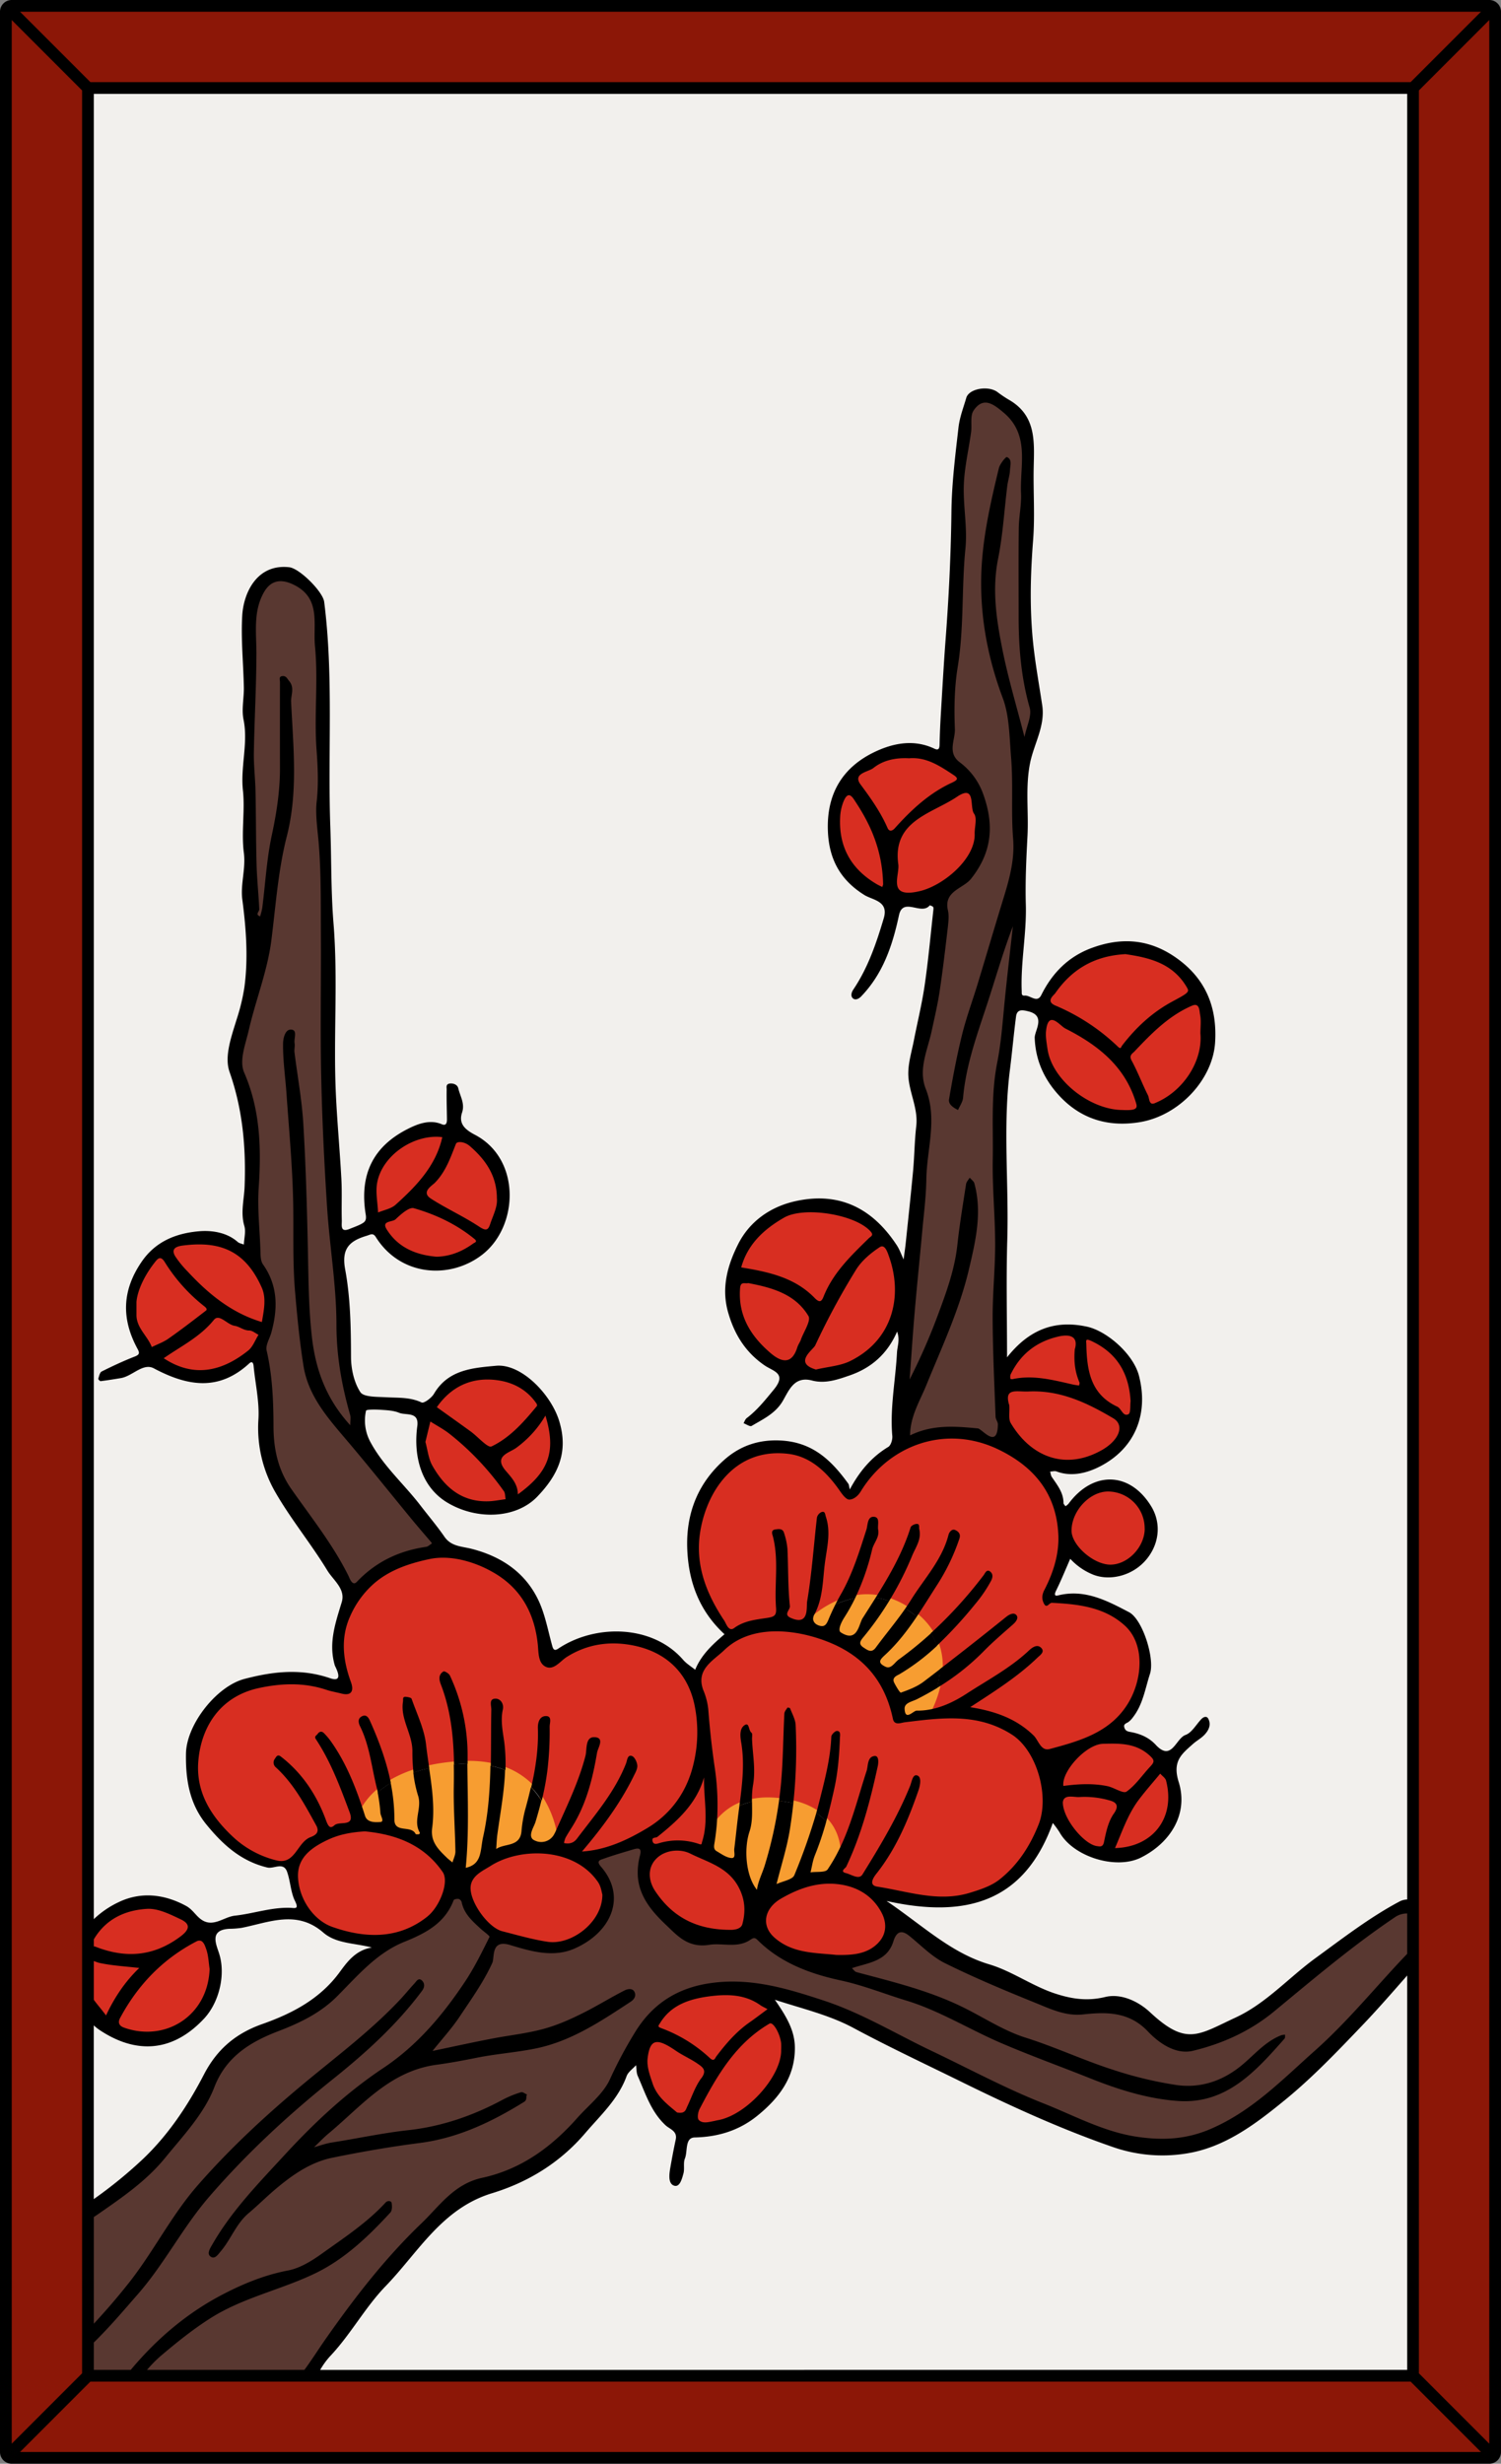 <svg id="Card" xmlns="http://www.w3.org/2000/svg" viewBox="0 0 1024 1680"><rect x="0" y="0" width="1024" height="1680" fill="#808080" stroke="none"/><defs><style>.cls-1{fill:#f2f0ed;}.cls-2{fill:#8c1707;}.cls-3{fill:#593831;}.cls-4{fill:#d82e21;}.cls-5{fill:#f79d31;}</style></defs><rect class="cls-1" x="14.5" y="14.5" width="995" height="1651"/><polygon class="cls-2" points="966 1619.17 966 60.83 1018 8.83 1018 1671.17 966 1619.17"/><polygon class="cls-2" points="60.83 58 8.83 6 1015.17 6 963.17 58 60.83 58"/><polygon class="cls-2" points="8.83 1674 60.83 1622 963.17 1622 1015.17 1674 8.83 1674"/><path class="cls-3" d="M95.93,1618l2.86-3.31a88.57,88.57,0,0,1,9.73-9.86c9.59-8.12,21.09-17.51,33.56-25.49,13.5-8.65,28.53-14.09,43.06-19.35,9.59-3.47,19.49-7,28.77-11.49,20.51-9.83,36.6-25.59,50.93-41.15.48-.53.74-2.38.42-4.46h0a1.08,1.08,0,0,0-.77.4c-10.9,11.86-24.07,21.17-36.81,30.16-2.3,1.63-4.6,3.25-6.89,4.89-6.44,4.61-15,10.13-23.87,11.83-13.56,2.58-27.18,7.52-42.88,15.55-23.4,12-44.7,29.31-63.32,51.56l-.6.72H62v-21.55l.6-.59c9.13-8.9,17.59-18.64,25.78-28.06l4.31-5c9-10.23,16.71-21.81,24.21-33s15.24-22.76,24.29-33.22c24-27.75,51.7-54.09,84.73-80.51,18.29-14.64,41.69-34.68,60.47-59.9.68-.92,1.62-2.68.23-4.16a2.35,2.35,0,0,0-.47-.39,7.79,7.79,0,0,0-1.19,1.27c-.28.34-.55.67-.81.95-1.53,1.65-3,3.4-4.52,5.09l-.07.09c-1.6,1.85-3.26,3.76-5,5.61-15.44,16.49-33.17,30.86-50.31,44.75l-.08.07c-5,4-10.17,8.24-15.19,12.41-29,24.1-52.84,46.9-72.77,69.72-9.79,11.19-18,23.94-26,36.26C103.72,1538,97,1548.39,89.42,1558s-15.65,19-24,27.88l-3.46,3.7v-78.87l1.46-1,2.34-1.62,2.31-1.6c15.17-10.58,30.85-21.51,43-36.39,2.19-2.69,4.43-5.36,6.6-8,10.31-12.31,21-25,26.65-39.74,8.85-22.89,27.65-32.72,44.87-39.32,12.91-5,27.68-11.6,39.37-23.32,2.07-2.08,4.12-4.19,6.17-6.3l.1-.1c11.68-12,23.76-24.5,40.08-31.09,13.86-5.61,26.78-11.91,32.65-27.31.82-2.08,4-2.19,4.63-2.19a5.64,5.64,0,0,1,1,.08,5.15,5.15,0,0,1,3.69,3.71c1.39,7,6.54,11.75,11.53,16.34l.78.72c.65.6,1.58,1.35,2.48,2.08,3.35,2.68,5,4,4,5.92l-.76,1.55c-4.86,9.76-9.87,19.85-16,29.08-18.17,27.33-35.61,45.74-56.54,59.67-22.26,14.84-43.44,33.5-66.67,58.72-2,2.14-3.93,4.26-5.9,6.39-15.46,16.67-31.45,33.91-43.08,54.09l-.4.69c-1,1.65-2.59,4.4-1.75,5.12a1.5,1.5,0,0,0,.81.43c.77,0,2.16-1.73,3-2.76l.77-.94a80.86,80.86,0,0,0,7.18-10.57c3.29-5.46,6.7-11.1,11.94-15.5,3.15-2.64,6.23-5.48,9.21-8.23s6.13-5.64,9.33-8.33c10.67-9,23.73-18.56,39.76-21.74,22.92-4.55,41.84-7.73,59.54-10,28.54-3.65,52.56-16.71,70.29-27.67.58-.36.59-.55.63-1.47,0-.25,0-.53.06-.83a9.2,9.2,0,0,0-1.26-.63,68.54,68.54,0,0,0-11.53,4.67c-21.66,11.72-43.7,18.88-65.52,21.27-11.17,1.22-22.38,3.22-33.22,5.16-6.23,1.12-12.59,2.25-18.88,3.24a60.06,60.06,0,0,0-8.1,2c-1.28.39-2.57.78-3.86,1.13l-1.12.31-1.62-2.89.84-.8q1.58-1.5,3.12-3c2.26-2.24,4.54-4.48,7-6.52,4.66-3.87,9.24-8,13.67-12.06,17.16-15.58,34.91-31.7,61.09-35.19,9.35-1.25,19-3.11,27.21-4.75,6.6-1.32,13.37-2.24,19.92-3.12,6.74-.91,13.67-1.85,20.36-3.22,23.12-4.75,43-17.78,62.14-30.38l1.81-1.19c1.35-.89,2.76-2.33,1.86-4.16-.2-.41-.52-.79-1.49-.79a6,6,0,0,0-2.48.65c-4.56,2.32-9.11,4.88-13.51,7.36s-9.07,5.1-13.69,7.45c-8,4.05-17.57,8.58-28.2,11.52a209.8,209.8,0,0,1-22.9,4.57c-3.44.55-7,1.12-10.52,1.78-9.93,1.85-20,4-29.78,6.06l-.16,0c-4.25.9-8.52,1.81-12.82,2.7l-5.44,1.13,3.47-4.34c2-2.46,4-4.89,6-7.25A189.73,189.73,0,0,0,312,1373.92c1.22-1.84,2.46-3.68,3.7-5.52l.14-.22c6.48-9.61,13.18-19.56,18.15-30.41a13.64,13.64,0,0,0,.57-3.26c.45-4.1,1.2-11,8.8-11a18.29,18.29,0,0,1,5.26.9c8.46,2.57,18.06,5.48,27.47,5.48a36.73,36.73,0,0,0,15-3c13.44-5.89,22.56-15.59,25-26.61,2-9-.64-18.06-7.7-26.13-1.71-2-2.33-3.65-1.92-5.18.56-2,2.59-2.71,3.93-3.15l.49-.17c5.74-2.06,11.67-3.83,17.41-5.54l3.31-1a11.87,11.87,0,0,1,3.27-.58,3.85,3.85,0,0,1,3.23,1.42c1,1.26,1.09,3.08.35,5.89a42.59,42.59,0,0,0-1.41,12.94c.74,13.68,9.42,23.66,18.68,32.39.68.64,1.35,1.29,2,2l.1.09c5.77,5.57,11.74,11.33,21.3,11.33a29.31,29.31,0,0,0,4.56-.38,31.4,31.4,0,0,1,5.13-.37c1.68,0,3.44.09,5,.17s3.32.16,4.94.16c3.67,0,7.95-.36,11.92-3a6.9,6.9,0,0,1,3.71-1.51,5.73,5.73,0,0,1,3.9,2c17.14,17,40,23.5,55.65,26.9,10.25,2.21,20.2,5.58,29.81,8.83,4.94,1.67,10,3.4,15.06,4.93,14.27,4.33,27.94,11.15,41.16,17.76,7.65,3.81,15.55,7.76,23.48,11.17,12.7,5.47,25.85,10.53,38.56,15.42,7.43,2.86,15,5.78,22.54,8.78,22.94,9.17,41.72,14,59.11,15.25,1.52.1,3,.16,4.54.16,28.82,0,47.47-20.44,65.34-40.62-7,3-12.58,8.24-18,13.28-2.94,2.73-6,5.53-9.22,8-11.09,8.51-23.19,12.82-36,12.82a57.31,57.31,0,0,1-8.13-.58c-13.5-1.92-27.54-5.31-44.18-10.68-9.76-3.15-19.41-6.93-28.74-10.6-9.87-3.87-20.05-7.87-30.33-11.1s-20-8.56-29.46-13.72c-3.88-2.12-7.88-4.3-11.85-6.3-21.14-10.67-44.07-16.73-66.24-22.59l-7.68-2a6.61,6.61,0,0,1-3.11-2.31,10.82,10.82,0,0,0-.8-.83l-2.58-2.34,4.12-1.31c.89-.29,1.75-.57,2.62-.82l2.83-.81c9.38-2.64,17.48-4.92,20.65-14.92.62-1.93,2.48-7.82,7.47-7.82,2,0,4.12.94,6.54,2.88s4.58,3.83,6.79,5.75c5.43,4.73,11,9.59,17.21,12.65,20.35,10.08,41.76,19,61.86,27.13l3.27,1.33.11.05c7.69,3.18,15.64,6.46,24.25,6.46a34.66,34.66,0,0,0,3.69-.2,122.84,122.84,0,0,1,13-.83c14.15,0,24.27,4,32.82,13,4.65,4.92,14,13.17,24.43,13.17a18.45,18.45,0,0,0,4.33-.51c21.19-5.06,39.64-14,54.81-26.57l8.15-6.75c23.67-19.63,48.12-39.91,74.12-57.42a16.46,16.46,0,0,1,9.32-3l2.3,0v30.28l-2,2.12c-1.64,1.73-3.28,3.45-4.9,5.18-5,5.35-9.94,10.87-14.75,16.2-13.2,14.64-26.84,29.77-41.94,43.19-3.67,3.26-7.3,6.57-10.8,9.78-18,16.44-36.66,33.44-60.53,43.82a84,84,0,0,1-34.23,7,119.36,119.36,0,0,1-16.87-1.28c-17.24-2.46-33.08-9.35-48.39-16-5.43-2.37-11-4.81-16.6-7-18.25-7.2-36.15-16.06-53.45-24.63-7.53-3.72-15.31-7.57-23-11.23s-15.2-7.54-22.54-11.33c-16.15-8.34-32.85-17-50.46-22.76-21.44-7.07-40.89-12.92-61.73-12.92a104.23,104.23,0,0,0-16.66,1.32c-21.28,3.47-37,14-48.18,32.22a290.55,290.55,0,0,0-17,31.86c-3.34,7.39-9.5,13.54-15.46,19.49-2.44,2.44-5,5-7.2,7.49-20,22.57-41.56,36.11-65.89,41.38-14.46,3.13-23.66,12.91-32.55,22.37-2.55,2.71-5.18,5.51-7.9,8.11-27.33,26.21-49.47,56.24-65.7,79.47-1.78,2.54-3.57,5.21-5.29,7.79-2.78,4.14-5.62,8.39-8.63,12.46l-.6.81Z"/><path class="cls-4" d="M786.35,754.59c-3.36,0-4.11-3.37-4.51-5.18a8.74,8.74,0,0,0-.43-1.53c-1.75-3.47-3.34-7.07-4.89-10.54-2-4.46-4-9-6.31-13.26s.32-6.7,1.62-7.84c.23-.21.43-.38.6-.56,10.3-10.91,23.11-24.48,40-31.73a7.51,7.51,0,0,1,2.88-.67c4.3,0,4.91,4.74,5.2,7,.06.5.11.9.18,1.24a40,40,0,0,1,.36,9.39c-.06,1.27-.11,2.51-.11,3.7,1.69,19.75-12.51,41.47-32.37,49.48A5.74,5.74,0,0,1,786.35,754.59Z"/><path class="cls-4" d="M764.18,716.64a4.52,4.52,0,0,1-3-1.54,138.48,138.48,0,0,0-42-27.56c-2.6-1.11-4-2.55-4.42-4.39-.57-2.75,1.59-5,2.89-6.37a8.36,8.36,0,0,0,.58-.64c12.07-17.39,28.25-26.38,49.47-27.5h.14l.15,0c16.27,2.35,33,6.1,43.21,23.3.75,1.26,1.6,2.7,1.13,4.39-.63,2.23-2.92,3.72-11.07,8-12.83,6.79-24,16.53-34.2,29.76a3.8,3.8,0,0,0-.22.42A3.05,3.05,0,0,1,764.18,716.64Z"/><path class="cls-4" d="M758.83,1259.41c1-2.42,2.08-5,3.08-7.39,3.7-9,7.49-18.27,13.62-26.34,3.16-4.16,6.58-8.21,9.89-12.12l.08-.1q2.24-2.65,4.46-5.32l1.5-1.82,1.55,1.77a16.37,16.37,0,0,0,1.32,1.31c1.25,1.16,2.66,2.47,3.12,4.28,3.29,12.78,1.32,24.83-5.56,33.91s-18,14.32-31.18,14.62l-3.13.07Z"/><path class="cls-4" d="M767.23,1224.05c-2,0-4.32-1-6.82-2.13a29.4,29.4,0,0,0-5.37-2,67.65,67.65,0,0,0-13.64-1.29,117.53,117.53,0,0,0-15.72,1.18l-2,.27-.27-2c-.66-4.82,2.15-11.34,7.73-17.9,6.61-7.8,14.94-12.94,21.23-13.11h.17c2-.06,4.06-.11,6.11-.11,9,0,18.45,1,26.69,8.39,1.9,1.69,3.47,3.27,3.56,5.38.08,2-1.19,3.58-2.58,5-1.81,1.9-3.56,4-5.25,6-3.44,4.13-7,8.37-11.39,11.51A4.2,4.2,0,0,1,767.23,1224.05Z"/><path class="cls-4" d="M757.53,1068.94c-12.5,0-28.47-14.11-28.47-25.17,0-14.49,13.34-28.7,26.91-28.7h.19a27.21,27.21,0,0,1,26.78,27.24c0,13.67-12.34,26.61-25.38,26.63Z"/><path class="cls-4" d="M768.68,759c-.89,0-1.89,0-3-.07-23.66-.14-50-21.66-53-43.45l-.21-1.47a46.89,46.89,0,0,1-.78-10.91c.23-2.36.93-9.55,6-9.55,2.66,0,5.24,2.17,7.5,4.09a18.91,18.91,0,0,0,2.53,1.92c18.7,9.46,41.23,24,49.45,52.63a4.9,4.9,0,0,1-.5,4.55C775.4,758.32,773.1,759,768.68,759Z"/><path class="cls-4" d="M768.42,966.71c-2.48,0-3.92-2-5.08-3.56a7.16,7.16,0,0,0-2-2.15c-19.79-9.19-21.84-27-22.25-44.34,0-.28,0-.56-.05-.83a4.17,4.17,0,0,1,.73-3.4,2.8,2.8,0,0,1,2.13-.88,8.1,8.1,0,0,1,3.24.93c17.72,8.14,26.94,22.15,28.17,42.82v.27c-.11.89-.14,1.92-.17,3-.09,3.3-.17,6.42-2.37,7.53A5.22,5.22,0,0,1,768.42,966.71Z"/><path class="cls-4" d="M714.32,1194.89c-4.27,0-6.41-3.5-8.29-6.58a18.19,18.19,0,0,0-2.47-3.47c-10.17-9.88-23.17-15.66-42.14-18.74l-5.1-.82,8.34-5.44c15-9.75,29.17-19,41.56-30.9.28-.27.6-.55.93-.84a9.23,9.23,0,0,0,1.9-2c.14-.27.22-.4-.2-.88a1.8,1.8,0,0,0-1.43-.76c-1.58,0-3.62,1.91-4.29,2.54-9.63,9-20.84,16-31.68,22.65-3.59,2.21-7.3,4.5-10.89,6.84-9.44,6.13-18.12,9.82-26.53,11.27l-3.87.67,1.74-3.53a74.79,74.79,0,0,0,5.35-14.38l.21-.79.69-.42a157.79,157.79,0,0,0,31.21-24.45c5.48-5.58,11.44-10.82,17.2-15.88l3.33-2.92c1.55-1.38,2.12-2.5,2.14-3a.56.56,0,0,0-.23-.47.69.69,0,0,0-.56-.21c-.32,0-1.53.14-3.69,1.86-17.26,13.83-31.63,25.14-45.22,35.6l-3.37,2.59.15-4.25a44,44,0,0,0-2-15.18l-.4-1.22.94-.87c10-9.24,18.83-19.59,26.2-28.49A90.58,90.58,0,0,0,674.33,1077c1.39-2.63.39-3.44,0-3.78l-.15-.12a8.23,8.23,0,0,0-.81,1.15c-.22.34-.42.66-.61.91a296.81,296.81,0,0,1-36.3,40l-1.8,1.63-1.26-2.07a44.16,44.16,0,0,0-9.3-10.74l-1.37-1.16,1-1.49c3.21-4.74,6.34-9.69,9.37-14.48,1.48-2.34,3-4.69,4.47-7a138.88,138.88,0,0,0,15.07-31.23c.59-1.71.16-2.55-1.74-3.45a.53.53,0,0,0-.25-.07c-.42,0-1.28.83-1.58,2-3.23,12.67-10.58,23-17.69,33-2.77,3.9-5.63,7.93-8.18,12-1.25,2-2.57,4-3.93,5.93l-1.08,1.55-1.6-1a54,54,0,0,0-10.6-5l-2.36-.8,1.3-2.13A219.35,219.35,0,0,0,620.45,1060c.54-1.3,1.18-2.61,1.79-3.86,2.1-4.29,4.07-8.3,3-12.88a7.39,7.39,0,0,1-.15-1.77c0-.13,0-.25,0-.35a4.26,4.26,0,0,0-1.94,1c-5.22,16.66-13.39,31.4-24.06,48.41l-.67,1.09-1.28-.17a44.07,44.07,0,0,0-13.39.33l-3.87.69,1.72-3.54A158.25,158.25,0,0,0,593,1056.11a24.18,24.18,0,0,1,2.16-5.27c1.3-2.54,2.43-4.74,1.93-7.38a16,16,0,0,1-.09-3.65c.18-3.44-.11-3.46-1-3.52h-.19c-1.06,0-1.56.67-2.23,4.45a22.1,22.1,0,0,1-.66,3l-.84,2.64c-4.52,14.09-9.2,28.65-16.81,42-1.37,2.38-2.56,4.6-3.64,6.77l-.31.62-.63.3a67.29,67.29,0,0,0-14.73,9.59l-3,2.6-.26-4a8.54,8.54,0,0,1,1-4.49c4.27-8.09,5.13-17.2,6-26,.26-2.77.53-5.64.9-8.43.24-1.82.53-3.64.82-5.48,1.29-8.19,2.62-16.65-.11-24.78-.13-.41-.24-.83-.34-1.25s-.14-.54-.2-.72a3.81,3.81,0,0,0-1.72,2.1c-.71,6.11-1.33,12.34-1.93,18.37-1.27,12.77-2.58,26-4.76,38.85a22,22,0,0,0-.14,2.38c-.11,4.18-.33,12-7.58,12a16,16,0,0,1-6.41-1.67,5.49,5.49,0,0,1-3.25-3.09c-.63-1.86.25-3.52,1-4.85a5.52,5.52,0,0,0,.69-1.63c-.89-8.34-1.07-16.86-1.25-25.09-.1-4.55-.2-9.26-.42-13.89a45.43,45.43,0,0,0-2.32-10.74c-.18-.58-.38-1-1.6-1a13.2,13.2,0,0,0-2,.21l-.14,0a2.1,2.1,0,0,0-.38.09,6,6,0,0,0,.34,1.63q.1.33.18.6c2.64,10.33,2.35,20.79,2.07,30.9a178.14,178.14,0,0,0,.1,17.9c.5,6.83-2,8.32-8.16,9.25l-1.78.26c-6.72,1-13.67,2-19.52,6.27a5,5,0,0,1-3,1.08c-3.15,0-4.76-3.27-5.83-5.43-.24-.49-.46-.93-.6-1.15-14.39-21.48-19.81-40.68-17.06-60.42,3.95-28.37,22.59-57,55.32-57a59.77,59.77,0,0,1,7.59.49c13.48,1.7,25.39,10.3,36.43,26.28,3.3,4.79,4.58,4.85,4.6,4.85,2-.06,4.48-1.88,6.16-4.65,14.12-23.14,38-37,63.83-37a74.83,74.83,0,0,1,32.94,7.78c27,13.11,40.6,32.8,41.73,60.19.49,12-2.7,24.5-9.74,38.12-1.47,2.81-1.57,5-.37,7.43l.13.26.33-.28a5.07,5.07,0,0,1,3.22-1.51c17.91.9,36.54,2.88,51,16,8.76,7.92,10.69,18.74,10.77,26.42a56.75,56.75,0,0,1-7.75,28.57c-12.62,21.37-35.15,27.36-55,32.65A8,8,0,0,1,714.32,1194.89Z"/><path class="cls-4" d="M750.28,1261.06a12.64,12.64,0,0,1-1.69-.15l-.47-.07c-9.52-1.21-25.06-19.18-25-31.81v-.15c.26-2.65,1.74-5.8,7.23-5.8,1,0,2,.09,3,.18s1.73.15,2.44.15l.59,0c1.2-.1,2.44-.14,3.69-.14a67.14,67.14,0,0,1,16.28,2.19c2.26.58,6,1.54,7.19,4.65.79,2.17.12,4.72-2,7.79-3.59,5.09-5.05,12.19-6.33,18.46C754.5,1259.47,752.86,1261.06,750.28,1261.06Z"/><path class="cls-4" d="M728.4,997.42c-16.2,0-30.62-9.23-40.61-26-1.39-2.33-1.31-5.27-1.23-8.38,0-1.42.08-2.89,0-4.41-1.33-4.34-1.25-7.31.22-9.32,1.69-2.29,4.68-2.6,7.38-2.6.93,0,1.91,0,2.92.08s2.06.08,3.09.08c.47,0,.93,0,1.4,0,1.16-.05,2.34-.08,3.5-.08,21,0,39,9,55.41,18.64a9.66,9.66,0,0,1,5.17,8.61c-.07,5.81-5.22,12.24-13.42,16.8a49.08,49.08,0,0,1-23.83,6.62Z"/><path class="cls-4" d="M735.83,946.76l-1.22-.18c-1.09-.16-2.14-.31-3.19-.55l-3-.68c-8.68-2-17.64-4.07-26.53-4.07a50.13,50.13,0,0,0-10.62,1.08,3.93,3.93,0,0,1-.82.08c-2.58,0-3.07-1.29-3.13-2.06l-.05-.37a6.32,6.32,0,0,1,.29-3.53c6.8-14.14,18-23.19,33.4-26.92a26.24,26.24,0,0,1,6.13-.84c3.39,0,5.86,1,7.33,3s1.82,5.06.74,8.81c-.67,8.25.26,14.67,3.08,21.42a4,4,0,0,1,0,2.66c0,.18-.09.33-.11.47l-.29,2Z"/><path class="cls-4" d="M643.38,1295.36c-10.29,0-20.53-2.07-30.44-4.08-4.82-1-9.79-2-14.65-2.72-3.24-.49-4.48-2-5-3.26-.9-2.27,0-5.12,2.9-8.7,14-17.58,22.16-38.18,28.35-56,1.7-4.89,1.35-7.63.57-7.95l-.12,0c-.53.42-1.19,2.59-1.51,3.65-.27.89-.52,1.72-.83,2.48-8.63,21.3-20.33,40.79-32.58,60.53a5.36,5.36,0,0,1-4.75,2.66,15.89,15.89,0,0,1-5.79-1.59,23.46,23.46,0,0,0-2.87-1c-.74-.18-3-.72-3.52-2.7s1.1-3.42,2.05-4.3l.31-.29c10.6-22.38,16.51-45.88,21.32-68a8.3,8.3,0,0,0,0-4.62c-2,.23-2.49,1.76-3.06,5.41a21.62,21.62,0,0,1-.71,3.41c-1.54,4.73-3,9.57-4.43,14.26-4.21,13.88-8.57,28.24-15.33,41.43l-3.4,6.64-.38-7.45c-.39-7.79-2.89-14.39-7.42-19.61l-.71-.81.3-1c2.24-8,4.11-16.12,5.48-22.31,2.7-12.16,3.45-24.19,3.82-34.35,0-.25,0-.51,0-.78a7.91,7.91,0,0,0,0-1.89h0a4.93,4.93,0,0,0-1.9,2c-.54,14.27-4.07,28.19-7.49,41.64l-1.08,4.28c-.54,2.15-1.13,4.36-1.75,6.57l-.75,2.65-2.29-1.53a47.19,47.19,0,0,0-15-6.29l-1.71-.41.19-1.74a349.37,349.37,0,0,0,1.59-53.14c-.11-2.42-1.24-5-2.32-7.55-.24-.55-.48-1.11-.71-1.67a3.67,3.67,0,0,0-.68,1.46c-.3,5.74-.5,11.73-.67,17-.35,10.2-.7,20.69-1.65,31-.35,3.83-.81,7.76-1.35,11.67l-.26,1.93-1.94-.21a65.87,65.87,0,0,0-7.42-.43,50.55,50.55,0,0,0-10.38,1l-2.38.5,0-2.44a62,62,0,0,1,.71-11.54c1.32-7.32.67-14.51,0-21.46-.29-3.16-.58-6.42-.7-9.71,0-.52,0-1.07,0-1.61,0-.36.06-1.08,0-1.49a8.28,8.28,0,0,1-2-3.8c-.06-.19-.17-.54-.28-.86-2.54,2-1.68,7-1.26,9.54,2.57,15.1.65,29.75-1.21,43.92l-.15,1.11-1,.46a35.81,35.81,0,0,0-14.63,12l-4.2,5.82.59-7.15a171.61,171.61,0,0,0-1.44-38.84c-1.81-12.34-3.27-25.5-4.32-39.13a44.3,44.3,0,0,0-3.24-12.52c-4.94-12.93,3.55-20,10.37-25.72,1.57-1.31,3.05-2.55,4.38-3.83,9.21-8.87,21.65-13.37,37-13.37,13.61,0,29.58,3.87,42.73,10.33,21,10.33,33.66,27,38.69,51,.26,1.24.68,1.44,1.58,1.44a12.55,12.55,0,0,0,2.49-.38c.62-.14,1.17-.26,1.71-.33l1.26-.15c10.1-1.25,20.54-2.54,30.72-2.54,16.86,0,30.35,3.6,42.45,11.35,17.53,11.22,27.15,43.4,19,63.77-6.52,16.39-15.43,28.92-27.25,38.3-5.81,4.6-13.28,7.11-21.07,9.47a63.13,63.13,0,0,1-18.7,2.66Z"/><path class="cls-3" d="M618.81,978.75c0-10.34,4.06-19.1,7.94-27.56,1.16-2.54,2.34-5.11,3.37-7.62,2.18-5.37,4.44-10.77,6.63-16,8.43-20.13,17.16-41,22.23-62.57l.09-.36c4.38-18.64,8.91-37.92,3.62-57.21a3.77,3.77,0,0,0-1-1.28,4.34,4.34,0,0,0-.79,1.57l-1.17,7.48C658,826.32,656.25,837.72,655,849c-1.75,16.21-6.9,30.93-12.95,47.12a409.93,409.93,0,0,1-19.85,45.45l-.56,1.09-3.31-.94.1-1.22q.49-6.74,1-13.47l.06-.86c.74-10.34,1.51-21,2.42-31.6s2-21.45,3-31.89c.72-7.5,1.45-15,2.13-22.49.28-3.1.59-6.21.91-9.31l0-.28c.89-8.72,1.8-17.73,1.93-26.56a181.79,181.79,0,0,1,1.71-19.5C633.25,771,635,757,629.63,743.29c-4.25-10.84-1.29-21.32,1.56-31.46.86-3,1.74-6.15,2.39-9.21.41-1.9.83-3.79,1.24-5.69l0-.1c1.52-7,3.09-14.11,4.15-21.19,2.16-14.4,3.88-29.09,5.55-43.3l.09-.78c.38-3.18.84-7.13.09-10.43-2.36-10.33,4.12-14.49,9.84-18.17,2.46-1.58,4.79-3.08,6.3-5,13.34-16.76,15.8-34.74,7.73-56.58a44.56,44.56,0,0,0-15.21-20.16c-7-5.39-5.76-11.95-4.68-17.73a29.3,29.3,0,0,0,.72-6.27c-.66-17,0-30.55,2-42.69,2.53-15.47,3-31.34,3.45-46.69.34-11.19.68-22.73,1.81-34.09.78-7.76.18-15.88-.39-23.72a180.75,180.75,0,0,1-.71-19.64c.3-8,1.68-16,3-23.78.69-4,1.38-8,1.93-12a38,38,0,0,0,.18-5.29c0-3.72-.09-7.56,1.86-10.46,2.84-4.23,6-6.29,9.76-6.29,5,0,9.57,3.84,13.63,7.23,14.59,12.19,13.75,27.73,12.93,42.76-.24,4.53-.5,9.21-.29,13.67a90.66,90.66,0,0,1-.75,13.63c-.36,3.43-.74,6.95-.78,10.37-.16,12.91-.13,26.06-.11,38.77v.19q0,10.41,0,20.82c0,24.3,2.33,44,7.46,62.07,1.21,4.26-.19,8.95-1.67,13.91-.68,2.28-1.37,4.61-1.84,6.95l-.23,1.17-3.37.1-.3-1.16c-1.74-6.79-3.52-13.38-5.24-19.76-3.87-14.29-7.52-27.78-10.24-41.6-3.57-18.09-7-39.2-2.67-61,2.17-10.91,3.34-22.26,4.47-33.24.55-5.42,1.12-11,1.81-16.41.2-1.63.56-3.28.88-4.73a36.46,36.46,0,0,0,1-6c0-.71.12-1.43.21-2.13.28-2.3.34-3.51-.32-4.22-1.1,1.2-3.12,3.95-3.54,5.68-6.08,25.1-11.58,49.68-12,74.5-.47,27.17,4.31,53.69,14.59,81.08,3.73,9.92,4.47,21.4,5.19,32.5.18,2.79.37,5.64.59,8.4.78,9.43.75,19,.72,28.15,0,9,0,18.33.68,27.42,1.17,14.46-2.4,27.53-6.83,41.89-3.37,11-6.71,22.12-10,32.92l-.11.4q-3.66,12.18-7.34,24.37c-1.22,4-2.56,8.1-3.84,12l0,.1c-2.42,7.38-4.93,15-6.81,22.64-3.83,15.54-6.61,30.88-8.83,43.85-.23,1.35.82,2.69,3.28,4.16q.21-.42.42-.81a14.84,14.84,0,0,0,1.92-5c1.76-19.93,8-38.86,14.14-57.17l.1-.29c1.21-3.65,2.43-7.3,3.61-11q2-6.32,4-12.66c3.75-11.93,7.63-24.27,12.23-36.35l.47-1.24,3.53.86-.14,1.31q-.89,8.06-1.81,16.12v.12c-1.32,11.62-2.68,23.63-3.85,35.56-.23,2.3-.44,4.61-.66,6.92l0,.4c-1.06,11.28-2.16,22.94-4.35,34-3.23,16.26-3.11,32.77-3,48.74,0,5.57.08,11.24,0,16.83-.18,10.48.31,21.17.8,31.52.4,8.7.82,17.65.84,26.47,0,8.34-.43,16.78-.86,24.94-.44,8.36-.89,17-.85,25.39.09,17.12.78,34.49,1.44,51.29q.32,8,.61,16a5.43,5.43,0,0,0,.61,1.76,8.11,8.11,0,0,1,1,3.48c0,2.62-.15,10.59-5.69,10.59h0c-2.72,0-5.45-2.17-7.86-4.09a20.37,20.37,0,0,0-2.41-1.76c-6.45-.61-12.25-1.12-18-1.12-10.54,0-19.14,1.81-27.06,5.69L618.8,982Z"/><path class="cls-4" d="M619.78,610.79c-3.61,0-6.17-.93-7.83-2.85-2.76-3.16-2.1-7.82-1.47-12.33a25,25,0,0,0,.4-5.94c-3.42-24.52,13.5-33.26,28.43-41a125.86,125.86,0,0,0,12.41-7c3-2,5.34-3,7.31-3,5.08,0,5.62,5.6,6,9.68.18,2,.42,4.38,1.07,5.25,2,2.66,1.56,6.57,1.15,10.35a41.5,41.5,0,0,0-.33,4.28c.79,18.46-22.79,37.57-39.07,41.41A36.13,36.13,0,0,1,619.78,610.79Z"/><path class="cls-4" d="M607.68,568.4c-1,0-2.88-.4-4-3.09-4.79-10.9-11.57-20.36-18.09-29.1-1.79-2.4-2.39-4.52-1.85-6.5.88-3.19,4.54-4.69,7.48-5.9a16.94,16.94,0,0,0,3.47-1.71c5.9-4.72,13.51-7.12,22.62-7.12,1,0,1.93,0,2.91.09.78-.07,1.65-.11,2.5-.11,10.94,0,19.64,5.71,28.06,11.23l.62.41c1.75,1.14,3.61,2.54,3.46,4.61s-2.43,3.34-4.54,4.31C633.87,543,621.21,555.76,612,566a6,6,0,0,1-4.33,2.37Z"/><path class="cls-5" d="M614.41,1156.21c-.79,0-2.26,0-6.27-7.76a5.46,5.46,0,0,1-.51-4.23c.73-2.24,2.93-3.36,4.38-4.09.3-.15.54-.27.74-.39a143.94,143.94,0,0,0,24.92-18.86l2.3-2.14,1,3a47.79,47.79,0,0,1,2.18,16.55l0,.94-.74.57c-3.56,2.76-7.37,5.67-11.31,8.66-4.54,3.42-9.88,5.48-15.89,7.63l-.2.07-.29,0h-.23Z"/><path class="cls-5" d="M619.08,1171.4c-1.75,0-3.88-1.05-4.1-6.06-.2-4.6,4-6.24,7.11-7.44a24.53,24.53,0,0,0,2.47-1c4.71-2.39,9.28-4.93,13.59-7.55l4.2-2.55-1.22,4.76a79.72,79.72,0,0,1-5.65,15.16l-.45.9-1,.18a47.79,47.79,0,0,1-8.14.71h-.55a10.66,10.66,0,0,0-1.7,1C622.2,1170.42,620.7,1171.4,619.08,1171.4Z"/><path class="cls-5" d="M605.77,1139a5.91,5.91,0,0,1-2.48-.58c-1.89-.88-4.44-2.34-4.82-4.76-.4-2.59,1.67-4.51,4.07-6.73.36-.33.72-.66,1.08-1,6.72-6.41,12.92-14,20.07-24.59l1.25-1.85,1.7,1.44a48.25,48.25,0,0,1,10.14,11.72l.85,1.41-1.21,1.11a248.39,248.39,0,0,1-22.15,18,16.3,16.3,0,0,0-2,1.94C610.5,1137,608.55,1139,605.77,1139Z"/><path class="cls-5" d="M593.93,1127.73c-2,0-3.76-1.14-5.43-2.23l-.4-.27c-2-1.28-3-2.61-3.24-4.17-.32-2.1.95-4,2.36-5.68a211.8,211.8,0,0,0,17.67-24.77l.84-1.37,1.52.52a57.87,57.87,0,0,1,11.38,5.39l1.81,1.1-1.21,1.75c-3.8,5.49-8,10.84-12,16-2.72,3.49-5.52,7.08-8.16,10.66C597.58,1126.7,595.85,1127.73,593.93,1127.73Z"/><path class="cls-4" d="M556.07,935.81c-5-1.48-7.82-3.59-8.6-6.45-1.12-4.14,2.49-8,5.12-10.77a15.41,15.41,0,0,0,1.77-2.05A491.43,491.43,0,0,1,582.19,865c3.47-5.68,9.16-11.14,16.91-16.22a4.72,4.72,0,0,1,2.61-.84c3.78,0,5.48,4.85,6.39,7.46l.17.5c5.07,14,5.62,28.76,1.57,41.46-4.52,14.14-14.46,25.37-28.77,32.48-4.9,2.44-10.33,3.42-16.07,4.46-2.59.46-5.26,1-7.91,1.58l-.51.12Z"/><path class="cls-4" d="M601,606.64l-1.13-.56c-.9-.43-1.83-.88-2.73-1.42C578.88,594,570.16,578,571.16,557.31a34.72,34.72,0,0,1,2.72-12.18c.54-1.2,2.18-4.86,5.25-4.86,2.67,0,4.44,2.72,5.87,4.91l.44.68c12.74,19.25,18.61,36.91,19,57.26v.28l-.09.35-1.4,3.91Z"/><path class="cls-4" d="M572.87,1335.13H570.5c-2.37-.25-4.72-.44-7-.62-12.55-1-25.52-2.1-36.37-11.62-4.66-4.08-6.94-9.25-6.44-14.55.56-5.92,4.56-11.48,11-15.24,12.15-7.13,23.35-10.6,34.25-10.6a53.7,53.7,0,0,1,5.38.28c14.49,1.51,25.49,8.55,31.81,20.37,4.48,8.36,3.58,16.75-2.47,23C592.68,1334.44,582.13,1335.13,572.87,1335.13Z"/><path class="cls-4" d="M559.2,889.26c-1.5,0-3-.86-4.86-2.78-13.07-13.5-30.63-17.29-49-20.26l-2.21-.35.6-2.16c4.07-14.59,13.69-25.77,30.27-35.2,4.44-2.52,11-3.86,19.05-3.86,15,0,35.08,5,42.71,14.15a4.38,4.38,0,0,1,1.18,3.37,4.87,4.87,0,0,1-2.37,3.25,4.89,4.89,0,0,0-.5.39L592.87,847c-11.32,11.08-23,22.54-29.11,37.83C563.19,886.26,562,889.26,559.2,889.26Z"/><path class="cls-5" d="M579.56,1117.36a13.25,13.25,0,0,1-7.14-2.6c-4-2.66.07-10.07,2-13.13a124.7,124.7,0,0,0,7.09-12.68l.45-.92,1-.18a48.29,48.29,0,0,1,8.46-.75,46.82,46.82,0,0,1,6.15.4l3.09.4-1.66,2.64c-2,3.16-4,6.3-6,9.43l-3,4.73a19.85,19.85,0,0,0-1.3,3.06C587.35,1111.58,585.23,1117.36,579.56,1117.36Z"/><path class="cls-5" d="M560.77,1110.86a8.62,8.62,0,0,1-2.72-.49c-3.18-1.07-5.12-3.33-5.34-6.19l-.07-1,.77-.66A71.29,71.29,0,0,1,569,1092.34l5.27-2.48-2.64,5.19c-1.64,3.25-3.25,6.75-4.75,10.39C566.13,1107.33,564.66,1110.86,560.77,1110.86Z"/><path class="cls-5" d="M551,1276.3c.31-1.21.58-2.5.82-3.63a48.67,48.67,0,0,1,2.29-8.29,205.82,205.82,0,0,0,7.64-22.72l1-3.58,2.44,2.81c5.13,5.91,8,13.32,8.4,22l0,.54-.24.47a111.62,111.62,0,0,1-7.1,12c-1.62,2.38-5.22,2.48-9,2.59a37.15,37.15,0,0,0-4,.25l-3,.43Z"/><path class="cls-5" d="M527.8,1284.32c1-3.92,2.05-7.84,3.09-11.64a242,242,0,0,0,6-25.59c.91-5.7,1.69-11.61,2.32-17.57l.24-2.27,2.22.54a51,51,0,0,1,16.33,6.85l1.21.8-.4,1.4a412.54,412.54,0,0,1-15.08,42.63c-1.21,3-4.93,4.24-8.87,5.55a41.74,41.74,0,0,0-4.27,1.59l-3.81,1.79Z"/><path class="cls-4" d="M535.61,929.59c-3.33,0-7.05-1.82-11.37-5.54-15.92-13.7-22.7-28.24-21.33-45.78.27-3.53,1.85-5.24,4.85-5.24l.85,0,.74,0a3.67,3.67,0,0,0,.74-.06l.41-.09.41.08c16.17,3,32.76,7.37,42.34,23.35,1.89,3.15-.32,7.75-2.67,12.62-.85,1.77-1.71,3.57-2.27,5.11A19.47,19.47,0,0,1,547,916.8a13.74,13.74,0,0,0-1.14,2.44C543.76,926.11,540.3,929.59,535.61,929.59Z"/><path class="cls-4" d="M481.11,1449.28a7.84,7.84,0,0,1-5.8-2.21c-2.16-2.19-1.07-7.45.15-9.79,12.22-23.36,25.12-45.47,48.54-59.11a3.2,3.2,0,0,1,1.6-.43c4.27,0,8.5,9.09,9.26,15.22a23.36,23.36,0,0,1,.08,3.72c0,.51,0,1,0,1.51,0,18.72-24.74,46.06-44.91,49.59-.44.08-.87.18-1.31.28l-1.36.3-1.17.23A24.94,24.94,0,0,1,481.11,1449.28Z"/><path class="cls-5" d="M514.85,1290c-8.23-10-9.47-29.57-5.46-41.59,1.82-5.42,1.73-11.48,1.65-17.34,0-.79-.05-4-.05-4l1.61-.34a54.9,54.9,0,0,1,11.2-1.1,71.46,71.46,0,0,1,7.86.45l2,.23-.28,2a284.42,284.42,0,0,1-9.8,44.29c-.62,2-1.39,4-2.13,6a45.48,45.48,0,0,0-3.12,10.41l-.59,4.57Z"/><path class="cls-4" d="M486.44,1406.62A5.17,5.17,0,0,1,483,1405a96.44,96.44,0,0,0-32.32-20c-1.66-.61-2.85-1.27-3.27-2.54a3.75,3.75,0,0,1,.83-3.32l.36-.58c8.53-14,23.19-17.63,35-19.2a87.32,87.32,0,0,1,11.56-.86c9.83,0,17.91,2.35,24.7,7.18a23,23,0,0,0,2.48,1.42c.65.34,1.38.72,2.23,1.19l2.72,1.51-2.5,1.85-5,3.7c-2.79,2.08-5.21,3.89-7.65,5.62-9.22,6.52-16.24,15.07-21.9,22.56a2.49,2.49,0,0,0-.24.4C489.49,1404.9,488.53,1406.62,486.44,1406.62Z"/><path class="cls-4" d="M498.29,1318c-23.39,0-40.72-8.94-53-27.33-5.84-8.77-5.3-18.57,1.39-25a22,22,0,0,1,15.16-5.72,22.51,22.51,0,0,1,9.88,2.2c2.43,1.21,5,2.34,7.5,3.43,9.92,4.33,20.18,8.82,26.27,20.07,4.56,8.42,5.5,17.23,2.87,26.92-.6,2.23-2.61,5-8.79,5.38h-1.32Z"/><path class="cls-5" d="M499,1269c-3.37-.17-6.39-2-9.31-3.84l-.11-.06c-.59-.37-1.18-.73-1.77-1.07-3.33-1.94-2.78-5.29-2.38-7.73.68-4.11,1.2-8.3,1.54-12.44l0-.56.33-.46a39.81,39.81,0,0,1,16.25-13.29l3.27-1.46-.48,3.56c-.42,3.15-.87,6.53-1.25,9.8-.32,2.62-.61,5.25-.9,7.88l0,.18c-.42,3.76-.85,7.65-1.34,11.47a11.75,11.75,0,0,0,.06,1.81c.15,1.75.31,3.72-.95,5.09a3.6,3.6,0,0,1-2.76,1.12Z"/><path class="cls-4" d="M478,1259.66a5,5,0,0,1-1.65-.32,41.82,41.82,0,0,0-13.77-2.35,45.91,45.91,0,0,0-12.31,1.75l-.36.1a9,9,0,0,1-2.58.48,4.53,4.53,0,0,1-3.81-6.53,4.3,4.3,0,0,1,3.11-1.73,5.2,5.2,0,0,0,.74-.19c13.45-10.81,26-22,31-39.43l.36-1.27,3.59.54,0,1.32c-.09,4.67.22,9.43.53,14,.65,9.94,1.32,20.22-1.91,30.37a1.35,1.35,0,0,0-.06.34C480.46,1259.29,478.89,1259.66,478,1259.66Z"/><path class="cls-4" d="M463.88,1442.7a12.78,12.78,0,0,1-2.49-.26l-.52-.1-.41-.34c-.79-.69-1.62-1.38-2.48-2.1-5.55-4.62-11.85-9.86-14.71-18.42l-.4-1.18c-1.79-5.3-3.81-11.3-3.16-16.9.72-6,2.34-12.93,8.61-12.93,3.21,0,7.3,1.84,13.66,6.18,2.28,1.55,4.79,2.94,7.23,4.27a88.76,88.76,0,0,1,7.83,4.67l.22.15c2.11,1.46,4.51,3.12,5,6,.33,2-.38,4.14-2.18,6.54-2.7,3.63-4.63,8.08-6.49,12.39-.91,2.1-1.86,4.27-2.9,6.38-.14.28-.26.58-.38.89C469.55,1439.72,468.34,1442.7,463.88,1442.7Z"/><path class="cls-4" d="M191.89,1271.08a15.68,15.68,0,0,1-3.79-.5A69.37,69.37,0,0,1,157,1253.47c-17.62-16.72-25.14-33.37-23.66-52.37,2.12-27.3,18.28-46.74,43.24-52a106.92,106.92,0,0,1,22.28-2.52,76.84,76.84,0,0,1,24.62,3.9c1.92.64,4.2,1.15,6.41,1.64,1.23.27,2.46.55,3.67.85a10.94,10.94,0,0,0,2.54.37,2.25,2.25,0,0,0,1.91-.64c.44-.63.56-2.27-.44-5-6.41-17.52-6.6-32.59-.58-46.08a65.61,65.61,0,0,1,16.35-22.79c9.43-8.4,22-14,39.55-17.66a46.68,46.68,0,0,1,9.34-.91,60.23,60.23,0,0,1,14.09,1.74,78.75,78.75,0,0,1,20.39,8c18.93,10.47,29.77,27.65,32.22,51.06.1.92.17,1.87.24,2.84.34,4.71.66,9.15,4,10.81a3.84,3.84,0,0,0,1.82.46c2.23,0,4.6-2,6.9-4a33,33,0,0,1,3.67-2.88,60.68,60.68,0,0,1,33-9.63A70.53,70.53,0,0,1,432,1120c23.1,4.45,38.57,19.1,43.55,41.24a93.22,93.22,0,0,1-.69,42.82c-4.61,19-15.68,34.22-32,44.08-11.65,7-27.37,15.24-45.68,16.42l-4.71.3,3.06-3.6c16.33-19.19,27.16-35,35.11-51.25l.37-.74c.9-1.8,1.92-3.83,1.79-5.3-.19-2-1.63-4.42-2.35-4.67l-.18,0a8.94,8.94,0,0,0-.76,2.18,14.24,14.24,0,0,1-.44,1.53c-6.43,16.55-17.16,30.41-27.54,43.82l-.11.14c-2.11,2.72-4.21,5.44-6.28,8.19a9.56,9.56,0,0,1-7.87,4,13,13,0,0,1-3-.36l-2-.49.59-2c.1-.35.18-.72.26-1.08a10.82,10.82,0,0,1,1-3c1-1.84,2.16-3.64,3.25-5.38.68-1.08,1.31-2.08,1.92-3.09,9.57-15.84,13.49-33.54,16.07-48.76a18.52,18.52,0,0,1,1-3.24c.52-1.34,1.46-3.84,1-4.52-.11-.17-.65-.47-1.94-.51h-.2c-2.41,0-2.88,2.24-3.3,7a27.66,27.66,0,0,1-.59,4.27c-3.87,15-10.2,29-16.32,42.55l-.19.42c-1.33,2.94-2.66,5.88-4,8.84a20.28,20.28,0,0,1-1,2l-2.72,4.53-1-5.19a66,66,0,0,0-8.29-22.11l-.44-.71.2-.82a175.88,175.88,0,0,0,3.78-19.89,215.64,215.64,0,0,0,1.58-30,16.77,16.77,0,0,1,.2-2.32c.11-.84.33-2.58,0-3h0a1.39,1.39,0,0,0-.7-.12,2.81,2.81,0,0,0-2.14.8c-1,1-1.51,3.08-1.42,5.51.44,12.21-1,25.13-4.58,40.65l-.82,3.58-2.56-2.64a48.25,48.25,0,0,0-16.94-11.2l-1.32-.52,0-1.41a113.9,113.9,0,0,0-.8-18.87c-.15-1.12-.32-2.27-.5-3.45-.88-6-1.89-12.77-.45-19.35a4.61,4.61,0,0,0-.78-3.86,2.79,2.79,0,0,0-2.23-1.13h-.14c-.6,0-.85.15-.91.22-.33.38-.14,2,0,3a19.92,19.92,0,0,1,.17,2.4c-.13,6.36-.15,13-.17,18.85v.14c0,6.31,0,12.82-.18,19.24l-.05,2.39-2.34-.47A74.08,74.08,0,0,0,320,1204.7l-3,0,0-2c0-2.21,0-4.41,0-6.62a126.69,126.69,0,0,0-11.88-52.79,5.72,5.72,0,0,0-2-1.51c-2,1.56-1.37,3.76-.1,7.06l.32.83c7,19.17,8.2,38.65,8.42,53.48l0,1.86-1.85.16a131.43,131.43,0,0,0-16.61,2.5l-2.1.47-.52-3.56c-.71-4.83-1.45-9.82-2-14.75-.83-7.49-3.73-15-6.54-22.28-1-2.64-2.06-5.36-3-8.07a9.62,9.62,0,0,0-2.15-.46s0,.08,0,.12a8.28,8.28,0,0,1-.08,1.38c-1,6.1.93,11.71,3,17.64,1.73,5.07,3.52,10.3,3.49,16a124.11,124.11,0,0,0,.72,14.28l.18,1.6-1.53.52a75.6,75.6,0,0,0-15.05,6.86l-2.45,1.48-.55-2.8c-2.53-12.72-7-25.93-13.92-41.6-.4-.91-1.24-2.81-2.08-2.81a1.61,1.61,0,0,0-.61.16,2.07,2.07,0,0,0-1.25,1.09,4.62,4.62,0,0,0,.63,3.23c4.71,9.51,6.78,19.76,8.78,29.68.8,3.94,1.61,8,2.57,11.87.34,1.38.65,2.77.92,4.14l.22,1.12-.85.76a46,46,0,0,0-9.45,11.59l-2.23,3.95L246,1235c-4.65-14.18-10.81-30.7-21.27-45.69a42.59,42.59,0,0,0-5.1-6.12,1,1,0,0,0-.48-.31s-.32.11-.69.64a7.73,7.73,0,0,1-1,1.08l-.22.21,0,.07c10.09,15.28,16.52,32.46,22.75,49.08l.41,1.1c1.23,3.26,1.28,5.68.18,7.42-1.51,2.36-4.46,2.59-7.07,2.8-1.47.11-3.3.26-3.94.83a5.69,5.69,0,0,1-3.75,1.81h0c-2.7,0-4.08-2.75-5.17-5.71-6.6-18-16.83-32.46-30.39-42.88a1.4,1.4,0,0,0-.24-.16,6,6,0,0,0-.45.67c-.13.21-.24.39-.34.53a2.27,2.27,0,0,0,.38,3.41c11.77,10.79,19.37,24.61,26.72,38l1.08,2c1.25,2.26,1.56,4.33.92,6.15-1,2.83-3.94,4-5.7,4.72-.33.14-.58.24-.78.34-2.71,1.32-4.79,4.18-6.79,7-3.11,4.3-6.64,9.17-13.21,9.17Z"/><path class="cls-4" d="M377,1326.33a25.13,25.13,0,0,1-3.81-.28,245.41,245.41,0,0,1-24.77-5.58c-2.1-.55-4.18-1.1-6.28-1.63-11.63-3-25.3-23.43-22.85-34.21,1.45-6.39,7.13-9.73,11.7-12.41.89-.53,1.73-1,2.49-1.51,8.84-5.64,20.79-8.88,32.79-8.88,18.68,0,34.47,7.46,43.33,20.46a22.21,22.21,0,0,1,2.93,7.83c.12.55.23,1.07.32,1.33l.08.22,0,.32c0,8.66-4.29,17.45-11.76,24.2C394.16,1322.54,385.11,1326.33,377,1326.33Z"/><path class="cls-4" d="M351.28,1019c0-5.83-3.32-9.63-6.84-13.65l-.78-.9c-3-3.48-4.24-6.51-3.72-9.26.73-3.85,4.66-5.93,7.83-7.6a27,27,0,0,0,3.22-1.88,70.74,70.74,0,0,0,19.39-21.45l2.31-3.92,1.32,4.36c7.7,25.33,2.58,40-19.56,55.92l-3.17,2.29Z"/><path class="cls-5" d="M369.41,1258a13.51,13.51,0,0,1-5-1,6,6,0,0,1-3.51-3.32c-1.19-3,.34-6.35,1.69-9.32a21.06,21.06,0,0,0,1.05-2.53c1.68-5.72,2.89-10.16,3.94-14.4l1.14-4.65,2.5,4.08a70.24,70.24,0,0,1,8.83,23.47l.14.74-.39.65C376.75,1256.87,372.47,1258,369.41,1258Z"/><path class="cls-4" d="M334.69,988.46c-2.62,0-5.88-3-9.65-6.36a66.26,66.26,0,0,0-5.14-4.37c-5.16-3.75-10.33-7.45-15.34-11l-.85-.6-6.88-4.92L295.22,960l1.13-1.62c9-12.91,21.5-19.73,36.16-19.73a52.06,52.06,0,0,1,7.18.51c12,1.67,21.38,7.26,27.85,16.61.44.65,1.46,2.82.25,4.26-9.26,11.26-18.66,21.9-31.65,28.08A3.37,3.37,0,0,1,334.69,988.46Z"/><path class="cls-5" d="M336.72,1260.74c.08-1,.14-2.1.2-3.14.15-2.31.29-4.69.62-7,.51-3.73,1.07-7.5,1.62-11.15l0-.13c1.59-10.57,3.23-21.48,3.6-32.32l.1-2.83,2.63,1a52,52,0,0,1,18.34,12.14l.76.78-.24,1.06c-.91,4-2,8.3-3.42,13.54a84.3,84.3,0,0,0-2.95,15.85c-.63,9.11-6.93,10.59-12,11.77-2.34.55-4.54,1.07-6.13,2.21l-3.5,2.52Z"/><path class="cls-4" d="M331.73,1025.78c-16.31,0-28.93-8.32-38.57-25.44-2-3.48-2.83-7.49-3.67-11.37-.37-1.74-.75-3.5-1.22-5.15l-.14-.5,4.16-17.16,2.36,1.5c1.35.86,2.71,1.68,4.08,2.5a85.41,85.41,0,0,1,9.31,6.13,190.81,190.81,0,0,1,37.32,39.39,9.36,9.36,0,0,1,1.31,4.58c.05.53.11,1.14.21,1.64l.43,2.11-2.14.26c-1.27.16-2.53.36-3.79.55a65.82,65.82,0,0,1-8.85,1Z"/><path class="cls-4" d="M331.29,840.37c-1.47,0-3-.64-5.52-2.3-5.4-3.58-11.24-6.77-16.89-9.85-5.31-2.89-10.77-5.87-15.94-9.2-2.42-1.55-3.7-3.36-3.82-5.36-.19-3.33,2.9-5.86,4.94-7.54.5-.41,1-.8,1.23-1.07,6.31-6.45,9.38-14.31,12.63-22.63l.06-.13,1.2-3.06c.63-1.58,2.31-2.48,4.59-2.48a13,13,0,0,1,8.12,3.26c13.15,11.44,19,22.87,19.1,37.07.4,4.72-1.29,9.13-3.09,13.8-.59,1.55-1.2,3.14-1.71,4.71C335.77,836.9,334.64,840.37,331.29,840.37Z"/><path class="cls-5" d="M315.89,1273.54c1.86-18.64,1.57-38,1.28-56.72-.07-4.7-.14-9.4-.18-14.09l0-2,3.07,0a77.42,77.42,0,0,1,15.11,1.43l1.64.32,0,1.68c-.31,14.39-1.15,31.45-5.07,49-.4,1.79-.66,3.63-.92,5.42-1,7.34-2.12,14.89-12.47,17.13l-2.68.59Z"/><path class="cls-4" d="M297.65,858.93c-16.61-1.4-28.25-7.84-35.57-19.69-1.26-2-1.58-3.72-1-5.19.86-2.13,3.24-2.75,5.15-3.25a8,8,0,0,0,2.28-.8c4.52-4.28,9.23-8.24,13.05-8.24a5,5,0,0,1,1.4.19c16.6,4.78,30.32,11.74,41.94,21.26.51.42,2.06,1.7,1.85,3.48a3.58,3.58,0,0,1-2.36,2.67l-.23.12c-8.5,6.17-17.12,9.27-26.29,9.46h-.22Z"/><path class="cls-5" d="M307.56,1271.58l-1.21-1a35.87,35.87,0,0,1-2.78-2.37l-.19-.18c-5.81-5.62-11.82-11.43-10.43-21.77,1.86-13.81-.23-27.84-2.07-40.23l-.27-1.85,1.82-.4a133.91,133.91,0,0,1,17.11-2.58l2.14-.19,0,2.14c.1,5.69,0,11.33,0,15.6-.13,8.79.23,17.75.57,26.43.23,5.7.47,11.59.56,17.4a16.68,16.68,0,0,1-1.32,5.8c-.26.72-.54,1.48-.74,2.18l-.84,3Z"/><path class="cls-4" d="M255.61,1321.41c-9.13,0-19.09-1.89-29.62-5.61-13.3-4.71-23.65-19.47-24.62-35.12-.92-15.18,10.14-22.56,21.09-27.78,7.52-3.58,15.39-5.4,26.33-6.1H249c25.56,2.39,42.94,11.48,54.68,28.6,5.32,7.76-1.74,25.67-10.7,32.88A58.29,58.29,0,0,1,255.61,1321.41Z"/><path class="cls-4" d="M256,826.87c-.08-2.07-.3-4.23-.5-6.31-.47-4.74-.95-9.64-.09-14.37,3.27-17.9,22.62-33,42.25-33a35.32,35.32,0,0,1,4.39.27l2.18.26-.48,2.16C299.07,796.54,284.52,811,271.24,823c-2.42,2.18-5.62,3.24-8.71,4.27-1.29.42-2.62.86-3.8,1.36l-2.66,1.12Z"/><path class="cls-3" d="M241.64,1081.66c-3.07,0-4.59-3.6-5.41-5.53-.09-.22-.16-.39-.22-.51-8.09-16.33-18.91-31.3-29.38-45.78l-.11-.15c-3.09-4.27-6.27-8.68-9.35-13.07-8.53-12.16-12.52-26.18-12.57-44.13,0-16.32-.63-33.81-4.65-51.15-.69-3,.58-6.18,1.82-9.22a37.71,37.71,0,0,0,1.38-3.8c5.09-18.32,3.39-32.6-5.35-45-1.92-2.7-2-6.69-2.09-9.61-.12-4.93-.42-9.93-.71-14.77-.56-9.49-1.15-19.3-.49-29.21,2.81-42.15-3.35-62.84-9.73-77.52-3.13-7.19-.81-15.79,1.44-24.11.57-2.08,1.13-4.17,1.58-6.14,1.82-7.94,4.15-15.84,6.42-23.49,3.59-12.15,7.31-24.71,8.94-37.51.74-5.83,1.41-11.79,2.05-17.55l0-.13c2-17.65,4-35.88,8.45-53.25,6.57-25.75,5.09-51.93,3.66-77.25-.25-4.39-.53-9.36-.76-14.21A24.42,24.42,0,0,1,197,474c.47-3.16.88-5.89-1.26-8.36-.37-.44-.68-.88-.95-1.27-.81-1.15-1-1.39-1.66-1.39h-.28c0,.25.05.57.07.79a9.47,9.47,0,0,1,.1,1.26c-.06,18-.07,37.26,0,58.94,0,13.66-1.76,28.26-5.6,45.94-2.38,11-3.56,22.41-4.7,33.49l0,.21c-.53,5.15-1.08,10.47-1.75,15.69a26.83,26.83,0,0,1-1,4.35c-.19.64-.35,1.19-.5,1.74l-.55,2.13-2.07-.76a4.37,4.37,0,0,1-2.84-2.41,4.3,4.3,0,0,1,.6-3.65,4.12,4.12,0,0,0,.36-.75c-.2-4.39-.54-9-.86-13.36-.4-5.51-.81-11.21-1-16.84-.26-9.34-.35-18.82-.44-28-.07-7.33-.14-14.91-.3-22.42-.07-3.63-.31-7.35-.55-11-.32-5-.66-10.2-.57-15.32.16-9.46.49-19.06.81-28.35v-.15c.44-12.83.89-26,.92-39,0-2.75-.08-5.55-.17-8.27-.35-11.32-.72-23,5.33-34,3.28-6,7.77-9,13.36-9a23.33,23.33,0,0,1,10.3,2.85c15.23,7.7,15.06,21.12,14.91,33a95.83,95.83,0,0,0,.23,10.35c1.22,12.5,1,25.18.71,37.45-.22,11-.45,22.29.38,33.43s1.42,23.38.05,35.54c-.74,6.44,0,14,.78,21.36.25,2.49.54,5.32.74,8,1.28,16.68,1.31,33.69,1.34,50.15,0,3.48,0,7,0,10.44.06,12.35,0,24.77,0,36.79v.12c-.09,19.44-.17,39.54.24,59.29.57,27.61,1.88,56.91,4,89.55.67,10.44,1.79,21,2.88,31.25,1.73,16.23,3.52,33,3.54,49.58,0,19.45,3,38.8,9.27,60.88A13.75,13.75,0,0,1,241,969c-.05.85-.1,1.78-.1,2.81V977l-3.48-3.81c-15.37-16.83-23.85-36.34-26.68-61.38-2-17.34-2.29-34.87-2.59-51.82v-.1q-.09-5-.19-10c-.69-31.15-1.48-57.34-3.1-83.94-.65-10.74-2.22-21.64-3.74-32.18-.76-5.31-1.54-10.72-2.19-16a15.13,15.13,0,0,1,.05-3.38,11,11,0,0,0,0-2.74,14.38,14.38,0,0,1,.11-4.13c.11-1,.35-2.93,0-3.32a1.27,1.27,0,0,0-.68-.14h-.09c-1.9,0-3.23,4.07-3.26,7.87a216.44,216.44,0,0,0,1.36,22.37c.35,3.64.71,7.38,1,11.06q.62,8.83,1.3,17.68l.05.62c1.28,16.83,2.6,34.2,3.11,51.37.24,8.19.24,16.47.24,24.47,0,13.48,0,27.4,1.15,41,1.4,16.35,3.06,33.81,5.77,50.75,3.07,19.09,15.54,33.74,27.61,47.91l.46.54c10.23,12,20.35,24.45,30.14,36.47l.21.26q7.47,9.17,15,18.31c2.89,3.52,5.88,7,8.78,10.37l.46.55,3.52,4.11c.27.32.51.64.75,1l.36.47,1.36,1.76-1.89,1.17c-.35.22-.72.5-1.11.79a8.39,8.39,0,0,1-3.79,1.93c-18.74,2.74-33.79,10.35-46,23.27A4.41,4.41,0,0,1,241.64,1081.66Z"/><path class="cls-5" d="M284.69,1252.84c-.54,0-2.2,0-2.86-1.4-.78-1.65-2.64-2-5.61-2.37-3.6-.47-9-1.19-9-8.17a124.53,124.53,0,0,0-2.51-24.74l-.27-1.37,1.19-.73a80,80,0,0,1,15.85-7.24l2.35-.78.28,2.46a79.53,79.53,0,0,0,3.18,15.41c1.4,4.38.73,8.53.09,12.54-.73,4.52-1.35,8.42.91,12.23a2.39,2.39,0,0,1,0,2.39,2.57,2.57,0,0,1-2,1.68C285.73,1252.8,285.19,1252.84,284.69,1252.84Z"/><path class="cls-5" d="M257,1244.58c-5.31,0-8.61-1.93-9.82-5.73l-.06-.2c-.4-1.24-.78-2.43-1.17-3.62l-.28-.83.44-.77a49.63,49.63,0,0,1,10.27-12.61l2.6-2.33.69,3.43a114.11,114.11,0,0,1,1.91,14.28,9.9,9.9,0,0,0,.53,1.71c.6,1.67,1.29,3.57.28,5.12a3.32,3.32,0,0,1-2.73,1.45C258.83,1244.53,258,1244.58,257,1244.58Z"/><path class="cls-4" d="M178.09,903.41c-18.28-5.44-34.23-16.29-51.72-35.19l-.18-.2a67.72,67.72,0,0,1-8.32-10.26c-1.55-2.51-1.88-4.71-1-6.54,1.33-2.76,4.72-3.53,7.87-3.91a89.41,89.41,0,0,1,11-.74c21.51,0,35.3,9.51,44.71,30.83,3.16,7.16,1.75,15.23.51,22.36-.13.7-.74,4.29-.74,4.29Z"/><path class="cls-4" d="M136.53,936.23c-8.73,0-17.45-2.84-25.93-8.44l-2.45-1.62,2.4-1.69c3.15-2.21,6.44-4.3,9.62-6.33,8.55-5.43,17.39-11,24.17-19.41a5.38,5.38,0,0,1,4.24-2.16c2.32,0,4.46,1.42,6.72,2.92,1.73,1.15,3.52,2.34,5,2.57a17.87,17.87,0,0,1,4.74,1.65,12.47,12.47,0,0,0,5.07,1.55c2,0,3.76,1.12,5.33,2.09.6.37,1.21.75,1.77,1l2,1-1.19,1.87c-.68,1.07-1.32,2.29-1.94,3.46-1.49,2.81-3,5.71-5.49,7.69C159.16,931.58,147.69,936.23,136.53,936.23Z"/><path class="cls-4" d="M100.34,1387.41a48.88,48.88,0,0,1-16.55-2.94,6.78,6.78,0,0,1-4.36-3.78,6.56,6.56,0,0,1,.69-5.57c12.58-23.49,30.38-41.33,52.91-53a6.36,6.36,0,0,1,2.95-.8c4,0,5.48,4.21,6.28,6.47l.19.52a43.32,43.32,0,0,1,2,10.26c.15,1.35.29,2.6.48,3.8l0,.14v.14C144.06,1368.57,125.3,1387.41,100.34,1387.41Z"/><path class="cls-4" d="M101.65,919.31a36.33,36.33,0,0,0-4.47-7.68c-2.91-4.18-5.91-8.5-6.11-14.36,0-1,0-2,0-4.17v-.46c0-1.22,0-2.76,0-4.82v-.12c.68-8.3,5.82-19.31,13.43-28.75.84-1,2.4-3,4.66-3,1.77,0,3.35,1.16,4.84,3.53a114.32,114.32,0,0,0,26.72,29.84c.94.73,2.2,1.9,2.19,3.51a3.22,3.22,0,0,1-1.42,2.61c-8.25,6.36-16.76,12.93-25.4,19a48.27,48.27,0,0,1-8.09,4.28c-1.21.54-2.43,1.09-3.58,1.66l-2,1Z"/><path class="cls-4" d="M89.34,1334.42a68.59,68.59,0,0,1-25-5.14l-2.31.46v-7.83l.27-.47c7.88-13.43,20.63-20.77,37.9-21.81q.63,0,1.26,0c7.21,0,14.73,3.57,21.37,6.73l1.32.62c3.77,1.79,5.73,3.88,6,6.39.28,2.8-1.56,5.58-5.8,8.75-11.09,8.3-22.53,12.33-35,12.33Z"/><path class="cls-4" d="M70.71,1375.49c-1.36-1.88-2.82-3.68-4.23-5.42s-2.81-3.47-4.09-5.23l-.39-.53v-29.85l2.63.87,1.31.46a21.06,21.06,0,0,0,2.53.79,167.61,167.61,0,0,0,18.77,2.54c2.63.26,5.29.52,8,.83l4.23.49-3.08,2.94c-8.94,8.56-16.22,18.95-22.26,31.78l-1.44,3Z"/><polygon class="cls-2" points="6 8.83 58 60.83 58 1619.17 6 1671.17 6 8.83"/><path d="M554.71,1104c.14,1.88,1.36,3.56,4,4.44,3.67,1.23,5-.56,6.38-3.8,1.47-3.55,3.07-7.07,4.82-10.52a53.64,53.64,0,0,1,13.46-4.33,125.53,125.53,0,0,1-7.21,12.89c-2.84,4.43-4.56,9.11-2.63,10.38,11.43,7.48,12.4-5.6,14.86-9.46,3-4.71,6-9.41,9-14.15a47.46,47.46,0,0,1,9.25,2.17,214.19,214.19,0,0,1-17.84,25c-2.42,2.92-2.91,4.72.43,6.9,2.81,1.83,5.4,3.82,8.27-.07,6.61-9,13.82-17.51,20.13-26.63.95.58,1.9,1.2,2.86,1.85a55.72,55.72,0,0,1,4.9,3.74c-6,8.9-12.5,17.44-20.35,24.92-3.92,3.73-7.55,6.11-.86,9.24,3.79,1.77,6.15-3,9-5a247,247,0,0,0,22-17.9,40.33,40.33,0,0,1,4,8.66,146.32,146.32,0,0,1-25.26,19.12c-1.64,1-5.81,2.26-3.85,6.07,1.28,2.48,3.88,6.9,4.54,6.67,5.33-1.91,10.89-4,15.35-7.35q5.67-4.29,11.3-8.64a60.84,60.84,0,0,1-1.92,12.81q-6.69,4.07-13.72,7.62c-3.42,1.74-8.67,2.45-8.49,6.61.38,8.59,5.94,1.19,8.31,1.22a44.94,44.94,0,0,0,8.4-.68c9.3-1.61,17.94-5.89,25.78-11,14.34-9.31,29.63-17.38,42.29-29.27,1.72-1.61,5.63-5,8.59-1.64,2.36,2.69-1,4.81-2.74,6.48-13.66,13.17-29.69,23.2-45.87,33.75,16.69,2.71,31.24,7.65,43.21,19.27,3.4,3.3,4.91,10.89,11,9.27,20.79-5.53,41.87-11.49,53.83-31.74,9.47-16,11.32-39.86-2.64-52.49s-31.72-14.56-49.62-15.47c-2-.1-3.58,4.35-5.54.43-1.54-3.07-1.35-5.92.38-9.25,6-11.6,10-24.15,9.52-37.12-1.14-27.72-15.73-46.37-40.6-58.47-36.15-17.59-75-3.11-94.19,28.42-2,3.29-4.94,5.53-7.82,5.61-2.07.06-4.67-3.35-6.3-5.71-8.73-12.65-19.82-23.52-35-25.44-37.32-4.71-56.76,26.65-60.68,54.8-3,21.81,4.84,41.26,16.74,59,1.12,1.68,2.88,7.72,6.59,5,6.78-5,14.71-5.78,22.18-6.9,5.51-.83,6.86-1.69,6.46-7.12-1.17-16.11,2-32.41-2.11-48.44-.35-1.35-1.69-4.32,1.5-4.81,2.19-.33,5.07-.83,6,2.11a47.34,47.34,0,0,1,2.41,11.23c.62,13,.28,26,1.66,38.87.28,2.6-4.59,5.69.43,8,13,5.88,10.68-7.27,11.34-11.18,3.19-18.87,4.48-38.07,6.67-57.12a5.54,5.54,0,0,1,3.12-3.78c2.51-.86,2.42,1.43,3,3.24,3.51,10.46.72,21.06-.63,31.16-1.55,11.71-1.23,24.08-7.06,35.11A6.54,6.54,0,0,0,554.71,1104Zm-176.6,146.65a16.08,16.08,0,0,0,.93-1.81c7.47-16.94,15.68-33.4,20.36-51.5,1.13-4.37-.29-13,6.1-12.78,7.33.26,2.39,7.22,1.82,10.6-2.92,17.26-7.12,34.22-16.33,49.46-1.7,2.82-3.54,5.56-5.14,8.43a17,17,0,0,0-1.11,3.69c3.51.83,6.59,0,8.78-2.86,12.41-16.44,26.05-32.05,33.66-51.66.65-1.7.85-5.89,3.9-4.83,1.82.63,3.47,4.06,3.69,6.38s-1.24,4.85-2.35,7.1c-9.23,18.85-21.66,35.53-35.39,51.67,16.71-1.07,31.4-8.06,44.78-16.13,15.74-9.5,26.59-24.25,31.11-42.84a91.8,91.8,0,0,0,.68-41.91c-5-22.09-20.25-35.53-42-39.72-15.45-3-30.87-1-45.06,8-4.26,2.71-8.81,9.34-14.36,6.55-5.15-2.59-4.71-9.62-5.3-15.23-2.26-21.61-11.84-38.81-31.2-49.52a77.18,77.18,0,0,0-19.89-7.86c-5.41-1.32-14-2.58-22.55-.81-14.34,3-28,7.69-38.63,17.19a63.86,63.86,0,0,0-15.85,22.12c-6.51,14.58-4.79,29.76.63,44.57,2.15,5.87.56,9.63-6.38,7.89-3.44-.86-7.14-1.51-10.22-2.53-15.33-5.11-30.49-4.57-45.86-1.32-27,5.7-39.85,26.94-41.66,50.2-1.6,20.64,8.33,36.8,23.05,50.77a66.92,66.92,0,0,0,30.25,16.62c12.45,3.13,14-11.39,22.42-15.48,1.9-.93,8.07-2.32,4.69-8.45-7.78-14.12-15.31-28.34-27.4-39.43a4.24,4.24,0,0,1-.65-6.06c.54-.74,1.52-3.25,3.87-1.45,14.85,11.42,24.77,26.64,31,43.78,1.81,4.93,3.21,5.33,5.71,3.1,3.4-3,14.2,1.57,10.29-8.86-6.42-17.13-12.78-34.36-23-49.78-1.31-2,.4-2.48,1.2-3.61,1.28-1.82,2.87-1.92,4.21-.61a45,45,0,0,1,5.34,6.41c9.89,14.17,16.2,30,21.53,46.21.42,1.28.83,2.56,1.24,3.84,1.5,4.74,7,4.45,10.44,4.23,3-.19.21-4.08.06-6.14a112.79,112.79,0,0,0-1.88-14,58.25,58.25,0,0,1,8.88-6.54,127.35,127.35,0,0,1,2.55,25.13c0,9.35,11.53,3.5,14.46,9.69.17.36,1.54.25,2.33.18.24,0,.68-.88.56-1.07-4.81-8.09,1.59-16.5-1.19-25.18a82,82,0,0,1-3.26-15.8,99.91,99.91,0,0,1,10.78-3c2,13.52,3.92,27.08,2.07,40.8-1.27,9.44,4.31,14.71,10,20.25,1.2,1.17,2.57,2.16,3.87,3.24.7-2.47,2-5,2-7.41-.24-14.63-1.35-29.27-1.13-43.89.08-5.19.12-10.37,0-15.53,1.25-.11,2.53-.21,3.83-.3,1.87-.12,3.68-.19,5.44-.2.2,23.84,1.22,47.68-1.11,71,11.31-2.45,9.82-11.91,11.86-21,3.6-16.14,4.67-32.36,5-48.61a59.51,59.51,0,0,1,10,2.93c-.5,14.76-3.27,29.2-5.26,43.8-.46,3.33-.55,6.71-.81,10.07,5.75-4.14,16.5-1.06,17.29-12.5a85.28,85.28,0,0,1,3-16.23c1.21-4.48,2.37-9,3.4-13.47a54,54,0,0,1,7.13,9.2c-1.19,4.84-2.54,9.65-4,14.48-1,3.54-6.14,10.42-.39,12.76A10,10,0,0,0,378.11,1250.68ZM571.56,1263c9-17.46,13.55-36.72,19.64-55.4,1.15-3.54.38-9.69,5.47-10.2,2.92-.29,2.73,4.33,2.14,7-5.12,23.5-11.17,46.71-21.55,68.58-.35.75-4.64,3.2-.09,4.3,3.73.91,8.83,4.75,11.24.86,12-19.4,23.82-39,32.43-60.24,1.21-3,1.81-8.49,5.06-7.18,3.08,1.25,1.75,7.07.57,10.46-7,20.14-15.23,39.66-28.67,56.59-2,2.53-5.49,7.79.79,8.74,20.82,3.18,41.54,10.72,62.91,4.21,7.11-2.16,14.73-4.63,20.41-9.13,12.3-9.76,20.67-22.48,26.63-37.47,7.58-19.06-1-50.33-18.27-61.35-23.17-14.83-48-11.45-73.11-8.35-2.46.3-7,2.39-8-2.31-4.72-22.52-16.68-39.3-37.61-49.59-19.76-9.72-56.05-17.93-77.44,2.68-7.48,7.21-19.7,13.17-14.27,27.4a45.89,45.89,0,0,1,3.36,13.08c1,13,2.41,26.06,4.31,39A172.52,172.52,0,0,1,489,1244q-.51,6.26-1.54,12.52c-.38,2.31-.77,4.5,1.4,5.76,3.28,1.91,6.75,4.52,10.24,4.7,3.1.15,1.54-4,1.83-6.27.82-6.5,1.48-13,2.25-19.52.39-3.28.82-6.55,1.26-9.83a41.81,41.81,0,0,1,8.59-2.75c.06,6.88.45,13.88-1.72,20.35-3.92,11.75-2.54,30.42,5.1,39.69.76-5.86,3.63-11.15,5.32-16.68a280.92,280.92,0,0,0,9.73-44c1.48.16,3,.38,4.56.64,1.82.31,3.55.66,5.2,1.07q-.94,8.87-2.33,17.67c-2,12.54-6,24.76-9.13,37.4,4.24-2,10.87-3,12.14-6.08a413.18,413.18,0,0,0,15-42.42,33.34,33.34,0,0,1,6.76,5.9,209.38,209.38,0,0,1-7.72,22.93c-1.5,3.69-2,7.76-3,11.66,4-.59,10.14.27,11.68-2A110,110,0,0,0,571.56,1263Zm30.91-659.86c-.46-22.49-8-40-18.7-56.2-2-3.08-4.81-8.27-8.06-1a32.29,32.29,0,0,0-2.55,11.46c-1,20.19,7.57,35.32,25,45.53,1.21.71,2.5,1.28,3.75,1.91C602.09,604.2,602.33,603.56,602.47,603.16ZM1024,8V1672a8,8,0,0,1-8,8H8a8,8,0,0,1-8-8V8A8,8,0,0,1,8,0H1016A8,8,0,0,1,1024,8Zm-8,1658.34V13.66l-48,48V1618.34ZM962.34,56l48-48H13.66l48,48H962.34ZM13.66,1672h996.68l-48-48H61.66ZM960,1616V1347.07c-10.25,11.67-20.44,23.39-31.18,34.59-16.75,17.5-33.61,35.15-52.32,50.41-20.06,16.35-41.28,32.58-67.93,36.5a102.56,102.56,0,0,1-48.44-4.22c-35.74-12.3-70-27.94-103.92-44.62-24.68-12.15-49.63-23.82-73.86-36.83-16.59-8.91-34.44-13-53.73-19.28,7.69,11.12,13.56,20.75,13.65,32.58.16,20.32-11,34.71-25.73,46.61-12.24,9.88-26.48,14.35-42.59,14.7-6.86.15-4.69,9.36-6.7,14.35-1.23,3.05-.1,7-1,10.24-1,3.56-2.48,9.71-6.51,8.23s-3.21-7.75-2.44-12.22c1.12-6.41,2.32-12.82,3.7-19.18,1.25-5.8-4.14-7.11-6.89-9.67-10-9.26-13.78-21.81-19-33.62-1-2.21-.82-4.93-1.19-7.41-2.21,2.48-5.4,4.61-6.46,7.52-5.72,15.71-17.68,26.5-28.18,38.79-17.32,20.29-39.08,33.5-63.6,41-34.24,10.42-50.3,40.32-72.59,63.35-14.05,14.51-23.92,33.05-37.83,47.72a52.89,52.89,0,0,0-6.85,9.43Zm0-283.7v-27.52a14.36,14.36,0,0,0-8.5,2.65c-28.86,19.43-55.36,41.92-82.11,64-16.44,13.62-35.48,22.17-55.63,27-11.4,2.72-22.83-4.94-30.67-13.23-12.8-13.5-28.23-13.32-44.18-11.59-11.94,1.3-22.06-3.65-32.29-7.78-20.92-8.46-41.8-17.18-62-27.19-9-4.45-16.37-12.22-24.36-18.63-6-4.82-9-2-10.85,4-3.85,12.14-14.69,14.07-24.83,17-1.13.33-2.25.7-3.38,1.06,1,.92,1.91,2.38,3.09,2.7,25.26,6.75,50.57,12.8,74.3,24.77,13.57,6.84,26.78,15.43,41,19.9,20.09,6.31,39.09,15.26,59.08,21.71a265.18,265.18,0,0,0,43.85,10.6c15.44,2.2,29.89-2.11,42.58-11.85,9.63-7.39,17.21-17.5,29-22.09a11.74,11.74,0,0,1,2.62-.37c-.11.91.11,2.12-.39,2.68-19.61,22.17-39.6,44.85-72.74,42.51-20.51-1.45-40.45-7.68-59.71-15.38-20.36-8.14-41-15.55-61.15-24.22-21.64-9.32-42.1-22.08-64.43-28.86-14.79-4.5-29.31-10.39-44.71-13.72-20.65-4.47-40.94-11.84-56.64-27.43-2-2-2.88-1.76-5.08-.28-8.78,5.92-19,2-27.78,3.39-14.75,2.41-21.93-6.19-29.68-13.5-9.5-9-18.53-19.4-19.31-33.74a44.69,44.69,0,0,1,1.48-13.56c1.26-4.82-.43-5.47-4.35-4.3-6.9,2.07-13.84,4.06-20.61,6.49-1.83.66-5.21,1.25-1.67,5.3,17.76,20.34,7.25,44.81-18,55.89-14.51,6.36-29.77,1.89-43.89-2.4-13.43-4.09-10.46,8.37-12.23,12.23-6,13.13-14.3,24.62-22.15,36.43-5.47,8.22-12.24,15.59-18.6,23.55,14.45-3,28.58-6.16,42.8-8.81,11.09-2.06,22.22-3.25,33.26-6.31,9.92-2.74,18.89-6.84,27.82-11.37,9.2-4.67,18-10.14,27.2-14.81,1.75-.89,5.3-1.76,6.67,1,1.27,2.57.05,5-2.55,6.72-20.25,13.29-40.43,26.88-64.65,31.86-13.3,2.73-27,3.67-40.29,6.34-9.08,1.82-18.38,3.57-27.34,4.77-32.26,4.3-51.22,28.08-73.74,46.81-3.52,2.93-6.67,6.3-10,9.46,4.05-1.1,8-2.59,12.17-3.23,17.41-2.72,34.6-6.49,52.19-8.41,22.84-2.5,44.47-10,64.79-21a69.79,69.79,0,0,1,12.06-4.87c1.09-.34,2.72,1,4.1,1.6-1.05,1.48.36,3.49-2.06,5-22,13.62-44.9,24.6-71.09,28-19.9,2.54-39.71,6-59.4,10-15,3-27.34,11.63-38.86,21.31-6.34,5.33-12.2,11.23-18.54,16.56-8.44,7.09-12,17.68-18.88,25.83-2.08,2.46-4.35,6.13-7.41,3.5-2.3-2,.17-5.65,1.72-8.33,13.2-22.9,31.47-41.53,49.24-60.83,20.37-22.12,42.19-42.47,67-59,23.44-15.61,40.77-36.24,56-59.12,6.39-9.6,11.51-20.07,16.66-30.42.35-.69-4-3.68-6.1-5.63-5.56-5.14-11.32-10.13-12.91-18.14a3.23,3.23,0,0,0-2.06-2.13c-1.09-.18-3.13.19-3.39.85-6,15.79-19.08,22.51-33.77,28.45-18.76,7.58-31.7,23-45.68,37.05-11.15,11.18-24.91,18-40.07,23.78-18.22,7-35.45,16.77-43.72,38.17-7,18.18-21.1,32.92-33.57,48.23-12.9,15.84-29.35,27-45.68,38.37-1,.69-2,1.36-3,2v72.74q12.52-13.41,23.85-27.75c16.76-21.18,29-45.94,46.86-66.42,22.24-25.45,46.93-48.3,73-69.94,22.23-18.46,45.54-35.84,65.4-57.06,3.29-3.51,6.31-7.27,9.58-10.79,1.41-1.5,2.89-4.46,5.38-1.83,1.78,1.88,1.62,4.44-.08,6.72-17.24,23.16-38.27,42.22-60.82,60.27-30.34,24.27-58.89,50.66-84.47,80.26-18.06,20.89-30.57,45.73-48.5,66.24-9.75,11.16-19.43,22.62-30.2,33.13V1616H89.19c17.88-21.37,38.91-39.26,63.94-52.06,13.6-7,27.93-12.79,43.41-15.73,8.16-1.56,16.14-6.52,23.09-11.5,15.06-10.79,30.71-21,43.38-34.77,1.59-1.74,3.92-1,4.13.06.42,2.15.45,5.32-.83,6.7-15.11,16.41-31.36,31.93-51.54,41.6-23.4,11.22-49.42,16.51-71.61,30.72-11.81,7.56-22.64,16.27-33.35,25.34a86.53,86.53,0,0,0-9.51,9.64H207.67c4.9-6.62,9.28-13.61,13.89-20.21,19.9-28.48,41-55.83,66-79.76,12.26-11.76,22.12-26.82,41.41-31,26-5.64,46.81-20.45,64.81-40.76,7.65-8.63,17.8-16.43,22.34-26.47a292.45,292.45,0,0,1,17.15-32.08c11.2-18.3,27.35-29.53,49.57-33.15,28.05-4.56,53.56,3.17,79.34,11.67s48.91,22.61,73.23,34.18c25.39,12.07,50.24,25.51,76.33,35.81,21.17,8.35,41.47,19.62,64.54,22.91,17.22,2.45,33.23,1.71,50-5.59,28.2-12.26,48.64-33.56,70.8-53.26,20.51-18.24,38-39.25,56.56-59.26C955.72,1336.78,957.87,1334.54,960,1332.3Zm0-37.06V64H64V1308.65a64.29,64.29,0,0,1,16.74-11.49c15-7.3,31.06-5.78,46.23,2.48,4.4,2.39,6.57,6.59,10.29,9.24,8.12,5.78,15.34-1.77,23-2.6,12.55-1.36,24.75-5.77,37.66-5.36,3.16.11,6.27,1.28,3.37-4.56-3-6-3.12-13.44-5.41-19.93-2.52-7.14-9-1.87-13.55-3-18-4.34-30.35-15.64-41.52-29.31-11.63-14.22-14.21-30.75-13.93-48.35.32-19.83,20.81-45.94,39.92-50.93,19.49-5.1,38.48-7.3,58.46-.46,10.05,3.44,3.47-7.66,3.14-8.79-4.44-15.21.44-28.93,4.74-43.1,2.73-9-5.76-14.94-9.78-21.51-11-18.11-24.65-34.67-35.25-53a87.76,87.76,0,0,1-11.81-50.16c.74-12-2.13-24.27-3.3-36.43-.22-2.31-1.17-3.35-3-1.66-20.83,19.18-42.23,15.47-65.07,3.32-7.36-3.91-14.58,5.35-22.46,6.66-4.59.76-9.19,1.51-13.8,2.09-.5.06-1.73-1.28-1.61-1.66.56-1.75,1-4.27,2.32-4.93,7.35-3.68,14.82-7.17,22.48-10.16,3.46-1.34,3.47-2.5,1.9-5.39-11-20.35-10.58-39.73,2.94-59.38,9.69-14.09,23.88-19.32,38.78-20.66,8.35-.76,18.91.44,26.62,7.21,1.1,1,2.82,1.23,4.26,1.82.18-4.26,1.46-8.83.33-12.69-2.69-9.11-.16-17.89.18-26.79,1-26.67-1.25-52.52-10.28-78.26-3.7-10.53,1.28-24.11,4.9-35.94a137.07,137.07,0,0,0,5.23-21.65c2.7-20,1.2-40-1.41-60-1.35-10.38,2.47-20.93,1.05-31.85-1.83-14,.87-28.75-.62-42.34-1.8-16.48,3.71-32.31.39-48.53-1.43-7,.37-14.58.23-21.89-.31-16.33-2.05-32.73-1.1-49,.92-15.56,10.1-35.44,32.14-32.9,7,.82,22.87,16.62,23.76,23.59,6.51,51.06,2.35,102.37,4.19,153.51.79,21.9.4,43.91,2.17,65.66,3.15,38.83-.17,77.61,1.61,116.36.9,19.34,2.72,38.63,3.76,58,.5,9.41,0,18.87.29,28.3.08,3.16-1.26,8.51,5.45,5.72,2.61-1.09,5.33-2,7.81-3.32s3.73-2.4,3.06-6.48c-4.45-27.44,5.21-46.48,28.73-58.36,6.15-3.11,14.76-6.78,23.17-3.18,3.11,1.34,3.57-1.22,3.53-3.61-.09-6.72-.33-13.45-.2-20.17,0-1.34-.74-3.77,2.42-4,2.83-.17,5,1.16,5.49,3.22,1.23,5.42,4.66,10.34,2.59,16.59-2.6,7.86,2.39,11.8,8.87,15.21,31.49,16.55,29.77,62.49,4.84,81.74-21.92,16.93-55.75,14.83-72.59-12.12-1.88-3-3.66-1.57-6.38-.75-11.69,3.51-17.08,8.85-14.5,22.8,3.62,19.52,3.94,39.59,4,59.59,0,8.19,2,17.46,6.35,24.14,2.29,3.54,11.48,3.16,17.62,3.52,8.18.47,16.29-.16,24.18,3.56,1.6.76,6.8-3.11,8.46-5.94,9.68-16.5,26.55-17.64,42.35-19.09,17.23-1.58,37.51,19.47,43.07,37.7,6.56,21.46-1,37.08-15.09,51.67-14.33,14.8-40.76,16-60.89,4.14C287,1013.93,282,992.34,284.67,972.6c1.41-10.32-7.68-7.29-12.42-9.24-3.93-1.61-8.55-1.75-12.9-2.05-3.34-.22-9.45-.27-9.65.64a30.75,30.75,0,0,0,2.63,20.66c8.78,16.77,23.28,29.28,34.66,44.16,5.39,7,11.18,13.83,16.22,21.13,4.62,6.7,11.82,6.53,18.4,8.21,20.2,5.14,36.52,15.93,45.62,34.91,4.69,9.79,6.6,20.93,9.57,31.51.78,2.77,1.9,3.1,4.09,1.63,25.14-16.83,64.24-16.45,85.18,7.69,2.29,2.63,5.46,4.52,8.2,6.75,4.17-10.33,12.13-17.49,20-24.23-17-15.66-24.63-35.46-25.43-58.6-.84-24.47,7.72-45.09,25.88-60.85,10.42-9,22.91-13.46,38.1-12.63,21.7,1.18,34.43,13.59,45.85,29.35.6.83.59,2.1,1.07,4,6.6-12.28,14.76-22.07,26.26-29,1.82-1.1,3-5.08,2.73-7.58-1.65-19.13,2.23-37.86,3.21-56.77.21-4.16,2.19-8.75.07-14.28-6.64,15.29-17.67,24.79-32.29,29.86-8.21,2.85-16.67,5.83-25.66,3.5-12.23-3.17-15.66,6.45-20.12,14.07-5,8.45-13.38,12.27-21.19,16.9-1.08.64-3.62-1.18-5.48-1.86.69-1.17,1.12-2.7,2.12-3.46,7.21-5.48,12.66-12.35,18.42-19.35,9.29-11.25-.22-12.52-6.18-16.61C508.7,922.2,501,910,496.71,894.81c-4.8-16.82-.23-32.31,6.82-46.35,7.76-15.47,21.9-25.62,39.32-29.43,30-6.57,52.46,5.05,68.88,30,2,3,3.16,6.51,4.72,9.79.49-3.79,1.07-7.58,1.47-11.38,1.7-16.34,3.48-32.67,5-49,.92-10.14,1-20.38,2.15-30.48,1.53-12.82-5.65-24.22-5.42-36.59.14-7.32,2.38-14.61,3.8-21.88,2.45-12.58,5.54-25,7.38-37.72,2.47-16.93,4-34,5.9-51,.09-.8.23-1.88-.18-2.37s-2.16-1.17-2.33-1c-5.57,7-18.22-5.94-20.93,6.7-4.41,20.58-10.85,39.87-25.85,55.4-1.87,1.93-4.16,2.57-5.62,1.23s-1.18-3.75.38-6.06c10-14.85,15.68-31.6,20.73-48.6,3.48-11.74-7.6-12.27-13.2-15.75C573.32,600.12,565.63,586,564.81,567c-1.1-25.68,10-44.12,32.73-54.65,12.46-5.77,26.29-8.3,39.92-1.83,2.57,1.22,3.45.19,3.52-2.57q.27-11.54,1-23.07c.94-15.76,1.83-31.52,3-47.26,2.28-29.55,3.75-59.11,4.1-88.77.22-19.11,2.61-38.12,4.79-57.14.85-7.42,3.39-13.67,5.33-20.39,1.88-6.51,15.5-8.62,21.56-3.76a80.6,80.6,0,0,0,8.42,5.56c18.13,11.06,16.33,28.89,16,46.38-.29,16.34.89,32.77-.39,49-1.92,24.29-2.43,48.48.32,72.66,1.52,13.32,3.92,26.55,5.91,39.82,2.13,14.18-5.7,26.29-8.32,39.49-3.29,16.55-.85,33.17-1.74,49.73-.83,15.53-1.57,31.25-1.13,46.61.57,19.91-3.6,39.35-2.8,59.09.06,1.44-.35,3.23,2.09,3,3.79-.31,8.39,5.39,11.27-.4,7.49-15.08,18.53-26.22,34.33-32.06,19.62-7.26,38.37-6.36,56.39,5.79,21.06,14.21,29.38,34.07,27.85,58.59-1.59,25.35-24.62,50.1-51.69,54.42-21.87,3.49-40.37-2.54-54.8-18.27-9.73-10.61-16-23.39-16.58-39.2-.18-5,8-15.18-4.47-18.17-3.91-.94-7.59-1.64-8.27,3.58-1.57,12-2.62,24.12-4.15,36.16-4.92,38.64-.69,77.43-1.83,116.14-.77,26.33-.15,52.7-.15,80.09,14.59-18.43,31.89-25.86,54.6-20.91,13.45,2.94,31.57,18.56,35.41,33.49,6.66,25.91-2.5,49.44-26.69,61.84-8.34,4.27-19.11,7.32-29.56,3.38-1.26-.47-2.9.05-4.36.11.35,1.21.44,2.61,1.11,3.61,3.69,5.49,8,10.65,8,17.82,0,.73.87,1.46,1.33,2.19a10.58,10.58,0,0,0,2.06-1.65c16.55-22.48,41.71-22.25,56.38,1.6,6.67,10.83,5.78,24-1.67,34.33-9.33,13-26,17-37.75,12.41a43.05,43.05,0,0,1-15.75-10.87c-3.25,7.43-6.22,14.78-9.73,21.87-1.07,2.16-1,3.71,1.09,3.19,18.28-4.68,33.56,3.4,48.75,11.36,9.24,4.84,17.69,31.6,14.3,42-3.3,10.1-4.79,20.87-11.58,29.59a14.81,14.81,0,0,1-3.1,3.26c-1.46,1-3.58,1.29-2.82,3.8.59,2,1.88,2.66,4,3,6.62,1.19,12.59,3.59,17.43,8.81,10.89,11.73,13.62-4.37,20.31-6.76,4.34-1.56,7.25-7.11,10.84-10.84,1.45-1.52,3.6-2.23,4.65-.26,2.21,4.14.28,8-2.57,11-2.33,2.46-5.49,4.11-8,6.39-7.67,6.83-14,11.68-9.59,25.77,6.76,21.65-5.47,41.35-25.64,51.51-17.08,8.6-46.2-.42-55.58-17.11a63.4,63.4,0,0,0-4.65-6.42c-19.15,53.23-58.28,65.45-113.42,53.17,25.19,17.13,43.87,35.41,70.13,43.25,15.74,4.7,29.65,15.06,45.67,20.14,11,3.51,21.43,5,33.4,2.08,10.84-2.6,22.62,3,30.56,10.42,24.88,23.22,32.8,15.45,58.42,3.58,20.71-9.61,36-27,54.16-40.29,18.81-13.69,37.4-28.11,57.83-38.93A12.06,12.06,0,0,1,960,1295.24Zm-172.19-543c19.11-7.71,32.8-28.37,31.12-47.57,0-4.27.6-8.65-.21-12.76-.51-2.54-.24-8.41-5.51-6.14-15.86,6.81-27.72,19-39.32,31.26-1.25,1.33-3.86,2.54-1.93,6.07,4.2,7.7,7.28,16,11.24,23.86C784.2,749,783.72,753.91,787.81,752.26Zm12.54-69.63c11.17-5.93,11.09-6.4,9.16-9.65-9.69-16.35-25.87-20-41.68-22.34-21.35,1.12-36.71,10.48-47.93,26.65-1,1.4-6.75,5.49.1,8.41a140.09,140.09,0,0,1,42.61,28c2.2,2.12,2.12.29,2.9-.72C775.09,700.49,786.31,690.07,800.35,682.63Zm-39.69,577.58c25.69-.58,41.42-20.54,34.85-46-.46-1.81-2.63-3.18-4-4.76-4.81,5.82-9.82,11.48-14.38,17.48C769.45,1237,765.51,1249.06,760.66,1260.21Zm24.24-55.79c3-3.2,2.61-4.45-.86-7.55-9.38-8.39-20.42-8.06-31.59-7.77-11.51.31-28.38,18.9-27,28.74,10-1.34,20.06-1.9,30,.13,4.59.94,10.82,5.36,13.11,3.72C774.89,1217.18,779.41,1210.19,784.9,1204.42Zm-4-162.11a25.11,25.11,0,0,0-24.79-25.24c-12.59-.13-25.08,13.17-25.09,26.7,0,10,15.13,23.19,26.5,23.17C769.46,1066.92,780.93,1054.84,780.94,1042.31ZM765.74,756.9c8.27.37,10.48-.59,9.45-4.19-7.3-25.42-26.22-40.16-48.43-51.39-3.71-1.87-11.69-13.14-13.16,1.95-.35,3.55.42,8,1,11.9C717.58,736.4,743.55,756.77,765.74,756.9Zm4.11,207.43c1.63-.82,1.06-6,1.45-8.91-1.14-19.2-9.39-33-27-41.12-4.11-1.89-3.26.16-3.21,2.31.41,17.47,2.68,34,21.1,42.58C765.12,960.56,766.11,966.22,769.85,964.33Zm-10,272.39c4.89-6.91-.28-8.39-4-9.34a61.13,61.13,0,0,0-19.33-2c-4,.3-10.84-2.25-11.44,3.65,0,11.21,14.62,28.72,23.32,29.83,2,.26,4,.87,4.79-2.92C754.54,1249.3,756.07,1242.06,759.84,1236.72Zm-8.58-247.67c12.32-6.84,16.22-17.21,8.2-21.94-17.82-10.53-36.11-19.29-57.8-18.28-8,.38-17-2.91-13.12,9.43.32,5-.69,9.35,1,12.13C703.21,993.39,726.56,1002.74,751.26,989.05Zm-15.11-44.26c.1-.7.5-1.52.27-2.08-2.68-6.42-4-13.06-3.21-22.56,2.33-7.79-1.78-11.06-11.75-8.65-14.79,3.59-25.48,12.15-32.06,25.84a5.81,5.81,0,0,0-.06,2.88,2.77,2.77,0,0,0,1.55.18c14-3,27.48.61,41,3.68C733.27,944.4,734.72,944.56,736.15,944.79ZM698.92,502.55c1.49-7.5,5.11-14.44,3.55-19.92-5.86-20.59-7.58-41.44-7.54-62.62,0-19.94-.16-39.88.09-59.81.1-8,1.89-16,1.53-23.88-.87-18.93,6.27-39.79-11.92-55-6.5-5.43-13.73-11.37-20.45-1.36-2.48,3.68-1,9.89-1.72,14.9-1.62,11.88-4.47,23.7-4.92,35.61C657,345,660.06,359.67,658.63,374c-2.68,26.92-.88,54-5.28,80.9-2.27,13.85-2.47,28.22-1.92,42.29.3,7.38-5.32,15.93,3.18,22.5a46.61,46.61,0,0,1,15.87,21.05c7.79,21.08,6.7,40-8.05,58.52-5.38,6.75-18.75,8.29-15.75,21.45.8,3.52.38,7.43,0,11.1-1.73,14.74-3.45,29.48-5.65,44.15-1.37,9.11-3.51,18.09-5.44,27.1-2.8,13.06-9.3,26.11-4,39.52,8.09,20.65.67,41,.37,61.48-.18,12.11-1.78,24.21-2.87,36.3-1.65,18.13-3.54,36.24-5.09,54.37-1.32,15.29-2.31,30.61-3.45,45.91a411.59,411.59,0,0,0,19.76-45.23c5.65-15.13,11.07-30.35,12.83-46.64,1.5-13.83,3.8-27.57,5.92-41.33.24-1.55,1.63-2.93,2.49-4.39,1.09,1.29,2.77,2.41,3.17,3.88,5.46,19.91.83,39.33-3.69,58.56-6.44,27.42-18.41,52.87-29,78.85-4.41,10.85-11.11,21.45-11.16,34.44,15.34-7.52,30.54-6.25,46.22-4.75,2.89.27,13.44,14.65,13.68-2.78,0-1.71-1.52-3.41-1.58-5.15-.81-22.43-1.93-44.87-2-67.3-.08-16.78,1.74-33.56,1.71-50.34,0-19.34-2-38.69-1.64-58,.38-21.94-1.33-43.83,3.06-65.93,2.63-13.25,3.66-27.33,5-41.08,1.7-17.29,3.77-34.55,5.67-51.82-6.17,16.2-11,32.63-16.21,48.91-7.19,22.33-15.67,44.3-17.76,68-.25,2.87-2.25,5.59-3.43,8.37-3.12-1.56-6.74-3.83-6.15-7.26,2.52-14.74,5.28-29.47,8.86-44,2.91-11.79,7.17-23.24,10.71-34.87,5.84-19.22,11.49-38.5,17.4-57.7,4.14-13.42,7.91-26.79,6.75-41.14-1.5-18.46.14-37-1.4-55.57-1.13-13.67-1.11-28.25-5.66-40.36-10-26.68-15.2-53.84-14.72-81.81.43-25.35,6.08-50.28,12.06-74.94.71-2.95,4.75-7.87,5.46-7.58,3.77,1.57,2.26,5.7,2.13,8.8-.15,3.65-1.39,7.25-1.85,10.9-2.08,16.61-3,33.43-6.3,49.79-4.09,20.48-1.23,40.42,2.67,60.18C687.4,461.28,693.36,480.87,698.92,502.55Zm-34,65.72c0-4.58,1.78-10.5-.42-13.43-3.21-4.28,1.52-20.38-11.67-11.49-17.19,11.57-44.14,16.22-40,46,1.06,7.64-8,23.64,14.54,18.33C643.39,604,665.67,585.58,664.93,568.27ZM649.44,533.7c4.31-2,4.4-3.09.81-5.43-9.17-6-18.3-12.2-30.09-11.2-8.84-.51-17.57,1.23-24.27,6.59-3.49,2.79-14.51,3.64-8.75,11.35,7,9.41,13.6,18.76,18.32,29.5,1,2.41,2.94,2.56,5.06.19C621.73,552.18,634,540.77,649.44,533.7ZM580.18,928c29.49-14.66,35.78-45,26.21-71.48-.82-2.28-2.66-8.44-6.19-6.12-6.22,4.08-12.48,9.34-16.3,15.59a489.92,489.92,0,0,0-27.72,51.38c-1.36,3-15.12,11.91.45,16.51C565,931.89,573.33,931.42,580.18,928Zm19,396.76c5.68-5.89,6-13.55,2.15-20.7-6.4-12-17.47-18-30.26-19.32-13.69-1.42-26.29,2.94-38.41,10-11.19,6.57-13.68,18.28-4.23,26.57,12.3,10.79,27.51,10.2,42.21,11.75C581.1,1333.24,591.53,1332.75,599.2,1324.77Zm-6.51-480.39c1-1,3.57-1.86,1.55-4.3-9.9-11.92-45.45-17.67-59.23-9.83-14,8-25,18.34-29.33,34,18.23,3,36.43,6.72,50.1,20.84,3.6,3.72,4.87,2.16,6.12-1C568.35,867.86,580.61,856.21,592.69,844.38Zm-46.26,69c2-5.42,7-12.83,5.11-16-9-15.06-25-19.4-41-22.42-2.44.55-5.26-1.36-5.63,3.46-1.46,18.76,7.27,32.61,20.64,44.11,7.21,6.21,14.59,8.53,18.44-3.87C544.54,916.83,545.78,915.22,546.43,913.4Zm-13.52,484.79a41.35,41.35,0,0,0,0-5c-.86-6.87-5.53-14.68-7.87-13.31-23.16,13.49-35.9,35.59-47.78,58.31-1.1,2.11-1.69,6.25-.51,7.45,2.66,2.66,6.71,1.4,10.24.73.9-.17,1.79-.42,2.69-.58C509.09,1442.41,532.94,1416.18,532.91,1398.19Zm-9.31-28.14c-2.31-1.28-3.7-1.88-4.9-2.73-10.65-7.58-23-7.55-34.84-6-13.11,1.74-25.9,5.66-33.56,18.26-1.13,1.86-2,2.4,1.06,3.52a98.51,98.51,0,0,1,33,20.37c2.9,2.69,3.56-.16,4.32-1.16,6.5-8.61,13.47-16.71,22.34-23C514.69,1376.74,518.26,1374,523.6,1370.05Zm-17.13-58c2.31-8.52,1.94-16.88-2.7-25.45-7.29-13.47-21.15-16.8-32.9-22.66-6.47-3.23-16.57-2.76-22.77,3.17-6.64,6.36-5.77,15.42-1.11,22.42,11.53,17.31,27.93,26.71,52.35,26.43C500.11,1315.89,505.48,1315.72,506.47,1312ZM479,1255.84c4.61-14.44,1-29.13,1.29-43.85-5.13,18-18.06,29.53-31.71,40.49-1.2,1-4.2,0-3.39,3.06.74,2.71,3.31,1.62,4.57,1.27a44.74,44.74,0,0,1,27.28.64C479.09,1258.18,478.62,1256.87,479,1255.84Zm-.49,161.22c4.05-5.44.67-7.59-2.56-9.83-4.78-3.31-10.24-5.65-15-8.93-13-8.89-17.57-8-19.15,5.33-.65,5.55,1.61,11.67,3.47,17.22,3.12,9.34,10.93,14.73,16.6,19.63,5.81,1.11,6-2.16,7.11-4.35C472,1429.74,474.28,1422.68,478.46,1417.06Zm-67.52-125c-.47-1.43-.92-5.6-3-8.65-16.18-23.74-53.16-24-73.39-11-4.72,3-11.81,6-13.32,12.67-2.25,9.89,11.19,29.23,21.4,31.83s20.3,5.55,30.85,7.17C389.81,1326.58,410.92,1310.73,410.94,1292.07ZM353.28,1019c21.13-15.23,26.3-29.11,18.82-53.72a72.77,72.77,0,0,1-19.92,22c-4.72,3.48-15.92,5.54-7,15.82C349,1007.58,353.28,1012,353.28,1019Zm13-60.23c.26-.31,0-1.34-.37-1.83-6.41-9.28-15.67-14.27-26.47-15.77-17.78-2.47-31.75,4.49-41.43,18.38,7.56,5.42,15.36,10.93,23.09,16.55,4.9,3.56,11.66,11.43,14.2,10.23C347.94,980.32,357.35,969.62,366.26,958.78Zm-21.34,63.51c-.37-1.84-.2-4.06-1.19-5.45a188.12,188.12,0,0,0-36.93-39c-4.09-3.24-8.8-5.7-13.22-8.51-1.1,4.54-2.21,9.09-3.38,13.93,1.53,5.48,2.05,11.38,4.7,16.08,8.17,14.5,19.68,24.71,37.6,24.41C336.65,1023.7,340.78,1022.81,344.92,1022.29ZM334.29,835c2-6.1,5.22-11.94,4.7-17.82-.05-15.68-7.87-26.46-18.41-35.63-3.69-3.21-8.76-3.5-9.54-1.55-3.73,9.36-6.88,18.88-14.32,26.48-2,2.08-9.74,6.36-2.7,10.89,10.63,6.85,22.32,12.08,32.85,19.06C331.08,839.19,332.89,839.28,334.29,835ZM323,847.82c.66-.47,3.16-1,.59-3.06-12.23-10-26.33-16.6-41.23-20.89-3.26-.94-8.95,4.2-12.52,7.58-2.15,2-9.75.84-6.1,6.74,7.68,12.43,19.91,17.56,34.05,18.75C307.26,856.75,315.53,853.27,323,847.82Zm-31.28,458.91c8.23-6.62,14.89-23.49,10.3-30.19-13.07-19-32.5-25.8-53.14-27.74-9.74.62-17.66,2.13-25.6,5.91-11.46,5.46-20.76,12.54-19.95,25.85.94,15.23,11.07,29,23.29,33.35C248.08,1321.49,271.47,1323.05,291.76,1306.73Zm10-531.32c-19.14-2.37-41,12.3-44.42,31.14-1.18,6.49.34,13.48.62,20.24,4-1.7,8.88-2.51,11.95-5.28C284.13,808.69,297.37,795,301.75,775.41Zm-7,277c-.35-.45-.68-.92-1.05-1.36-4.26-5-8.6-10-12.78-15.06-15.1-18.34-29.9-36.93-45.29-55-12.6-14.8-25.33-29.55-28.52-49.43-2.7-16.85-4.34-33.89-5.79-50.9-1.86-21.79-.75-43.72-1.4-65.57-.69-23.28-2.84-46.46-4.46-69.59-.78-11.11-2.43-22.35-2.33-33.59,0-3.85,1.38-10,5.42-9.85,4.71.17,1.87,6,2.45,9.25.35,2-.32,4.18-.07,6.22,2,16.12,5,32.17,6,48.35,1.7,28,2.48,56,3.1,84,.45,20.61.44,41.13,2.78,61.73,2.55,22.57,9.85,42.38,26.17,60.25,0-3.14.44-5.19-.07-7-5.74-20.09-9.33-40.13-9.35-61.43,0-26.9-4.69-53.76-6.42-80.7-1.93-29.85-3.37-59.75-4-89.64-.67-32.07,0-64.15-.2-96.23-.1-20.16.18-40.38-1.36-60.45-.76-9.92-2.55-20.72-1.52-29.74,1.35-11.92.77-24-.06-35.16-1.76-23.7,1.21-47.31-1.08-70.84-1.45-14.93,4.27-32.46-14.05-41.72-8.45-4.27-15.92-3.94-21,5.3-7.21,13.12-4.89,27.28-4.91,41.34-.05,22.51-1.35,45-1.74,67.53-.15,8.73.94,17.46,1.12,26.2.36,16.79.27,33.59.74,50.38.28,10.1,1.38,20.17,1.82,30.27.08,1.69-3,3.6.58,4.92a46.1,46.1,0,0,0,1.48-5.83c2.11-16.54,3-33.34,6.5-49.56C188.68,554.39,191,539.4,191,524q-.06-29.48,0-58.95c0-1.54-1.07-4,2.07-4.05,2.3,0,2.87,1.84,4.17,3.35,3.92,4.55,1.15,9.73,1.36,14.18,1.42,30.69,4.9,61.25-3,92-5.86,23-7.47,47-10.48,70.69-2.68,21-10.7,40.69-15.39,61.2-2.22,9.71-6.74,20.73-3.14,29,11.1,25.51,11.66,52,9.9,78.45-1,14.83.83,29.21,1.2,43.8.07,2.88.18,6.34,1.72,8.51,10.34,14.62,10.18,30.33,5.65,46.64-1.12,4-4,8.47-3.18,12,3.95,17,4.66,34.41,4.7,51.59,0,15.89,3.25,30.22,12.21,43,13.58,19.38,28.4,37.9,39,59.27.58,1.18,2.52,7.24,5.62,4,13-13.72,28.77-21.19,47.18-23.88C292.08,1054.61,293.37,1053.23,294.74,1052.38ZM231.57,1345c4.86-6.58,10.82-15.24,22.12-17-11.93-3.14-24.32-2.56-33.15-10.21-18.07-15.67-36.85-6.95-55.66-3.21a60.49,60.49,0,0,1-8.42.64c-13.82.75-9,10.47-7,16.8,4.63,14.32.13,33.37-10.29,44.5-22.37,23.87-47.56,23.55-71.27,7.7a31.35,31.35,0,0,1-3.93-3.15v118.49A307.48,307.48,0,0,0,97.74,1472c17.14-16.36,30.35-36.14,41.35-57.34,8.59-16.57,20.93-27.81,39.83-34.47C198.64,1373.23,218,1363.46,231.57,1345ZM178.66,901.49c1.2-7.16,3.21-16,0-23.28-11.46-26-29.32-32-53.67-28.92-3.08.38-9.14,1.36-5.41,7.42a67.82,67.82,0,0,0,8.27,10.15C142.08,882.25,158,895.34,178.66,901.49Zm-2.29,8.69c-2.08-1-4.15-2.88-6.24-2.91-3.89,0-6.77-2.73-10.08-3.22-5.15-.77-10.47-8.61-14.16-4-9.54,11.77-22.63,18-34.19,26.12,20.28,13.4,39.59,9.19,57.68-5.28C172.53,918.32,174.08,913.78,176.37,910.18ZM143,1342.63c-.67-4.33-.77-9.29-2.38-13.69-.83-2.24-2.25-7.37-6.62-5.1-22.83,11.88-39.93,29.57-52.07,52.22-1.95,3.64,0,5.59,2.59,6.53C112.59,1392.69,141.84,1374.78,143,1342.63Zm-2.68-448.76c1.09-.83.73-1.77-.79-3a116.33,116.33,0,0,1-27.19-30.36c-2.63-4.21-4.51-2.5-6.24-.35-7.52,9.32-12.36,19.83-13,27.61,0,6,0,7.72,0,9.38.3,8.69,7.66,13.93,10.45,21.41,3.82-1.9,8-3.36,11.41-5.79C123.56,906.76,131.92,900.31,140.27,893.87ZM123.1,1320.49c6.69-5,6.66-8.65.16-11.73-7.25-3.43-15.44-7.58-23-7.13C85,1302.55,72,1308.8,64,1322.45v4.86a1.46,1.46,0,0,1,.81,0C85.49,1335.52,104.71,1334.25,123.1,1320.49ZM95,1341.94c-9.5-1.09-18.38-1.57-27-3.4-1.26-.27-2.69-.86-4-1.31v26.43c2.59,3.54,5.6,6.91,8.33,10.65C78.09,1362.08,85.31,1351.23,95,1341.94Zm-39,276.4V61.66l-48-48V1666.34Z"/><path d="M693.21,1101.13c1.91,1.89.16,4.51-2,6.43-6.92,6.11-14,12.12-20.42,18.7a161,161,0,0,1-31.6,24.76,60.84,60.84,0,0,0,1.92-12.81q22.78-17.52,45.19-35.57C688.76,1100.67,691.53,1099.46,693.21,1101.13Z"/><path d="M675.55,1071.68c1.93,1.56,1.85,3.82.55,6.28a92.36,92.36,0,0,1-10.69,15.7A299.66,299.66,0,0,1,639,1122.34a40.33,40.33,0,0,0-4-8.66A297.21,297.21,0,0,0,671.13,1074C672,1072.8,673.16,1069.73,675.55,1071.68Z"/><path d="M651.72,1043.34c1.88.89,3.95,2.45,2.78,5.9a141,141,0,0,1-15.29,31.67c-4.62,7.19-9.09,14.49-13.86,21.54a55.72,55.72,0,0,0-4.9-3.74c-1-.65-1.91-1.27-2.86-1.85q2-2.88,3.87-5.85c9-14.49,21.24-27.26,25.64-44.49C647.59,1044.64,649.49,1042.28,651.72,1043.34Z"/><path d="M627.14,1042.79c1.66,6.83-2.55,12.43-4.84,18a220.71,220.71,0,0,1-15.7,30.89,47.46,47.46,0,0,0-9.25-2.17c9.51-15.17,18.45-30.7,23.87-48,.35-1.12,2.5-2.22,3.89-2.34C627.75,1038.89,626.79,1041.35,627.14,1042.79Z"/><path d="M599.1,1043.09c1,5.25-3,8.89-4.12,13.49a161.15,161.15,0,0,1-11.63,33.24,53.64,53.64,0,0,0-13.46,4.33c1.16-2.33,2.4-4.62,3.69-6.87,8-13.92,12.62-29.08,17.49-44.21,1-3.23.63-9.08,5.11-8.78S598.5,1039.89,599.1,1043.09Z"/><path d="M571,1180.32c2.67,0,2.12,2.88,2,4.75-.43,11.66-1.32,23.23-3.87,34.71-1.67,7.53-3.43,15-5.51,22.42a33.34,33.34,0,0,0-6.76-5.9q.92-3.25,1.74-6.52c3.75-14.92,7.92-30,8.52-45.57C567.21,1182.78,569.67,1180.3,571,1180.32Z"/><path d="M542.8,1176.29a350.42,350.42,0,0,1-1.6,53.44c-1.65-.41-3.38-.76-5.2-1.07-1.56-.26-3.08-.48-4.56-.64q.79-5.76,1.34-11.58c1.47-15.91,1.49-32,2.31-47.93.08-1.42,1.3-2.81,2.15-4.11.11-.16,1.66.17,1.8.55C540.44,1168.69,542.62,1172.45,542.8,1176.29Z"/><path d="M513.06,1185.88c.37,10.49,2.6,20.66.63,31.59a59.84,59.84,0,0,0-.68,11.17,41.81,41.81,0,0,0-8.59,2.75c1.88-14.35,3.71-28.68,1.22-43.33-.62-3.67-1.44-9.59,2.67-11.89,2.93-1.64,2.27,3.84,4.39,5.38C513.46,1182.11,513,1184.38,513.06,1185.88Z"/><path d="M372.54,1170.18c4.27.06,2.4,4.73,2.43,7.36a218.84,218.84,0,0,1-1.6,30.23,176,176,0,0,1-3.82,20.12,54,54,0,0,0-7.13-9.2c3-13.16,5-26.45,4.53-40.13C366.8,1174.42,368.2,1170.11,372.54,1170.18Z"/><path d="M344,1187.82a116.13,116.13,0,0,1,.82,19.2,59.51,59.51,0,0,0-10-2.93c.27-12.74.1-25.47.36-38.22.05-2.88-1.78-7.37,2.66-7.57,3.52-.17,6.07,3.44,5.2,7.41C341.35,1173.18,343.07,1181.07,344,1187.82Z"/><path d="M319,1196.11q0,3.3,0,6.6c-1.76,0-3.57.08-5.44.2-1.3.09-2.58.19-3.83.3-.27-17.9-2-35.58-8.3-52.82-1.11-3-3.5-7.83,1.11-10.65.68-.42,3.74,1.37,4.37,2.75A128.34,128.34,0,0,1,319,1196.11Z"/><path d="M290.66,1189.64c.6,5.37,1.41,10.74,2.2,16.11a99.91,99.91,0,0,0-10.78,3,126.35,126.35,0,0,1-.73-14.51c.06-11.93-8.38-21.94-6.42-34,.22-1.34-.55-3.39,1.89-3.19,1.42.12,3.75.55,4,1.4C284.43,1168.75,289.47,1179,290.66,1189.64Z"/><path d="M266.63,1215.77a58.25,58.25,0,0,0-8.88,6.54q-.4-2-.9-4c-3.4-13.79-4.77-28.15-11.2-41.14-1.32-2.67-1.66-5.64,1.62-7,3.12-1.35,4.53,1.92,5.31,3.68C258.65,1187.41,263.75,1201.31,266.63,1215.77Z"/></svg>
